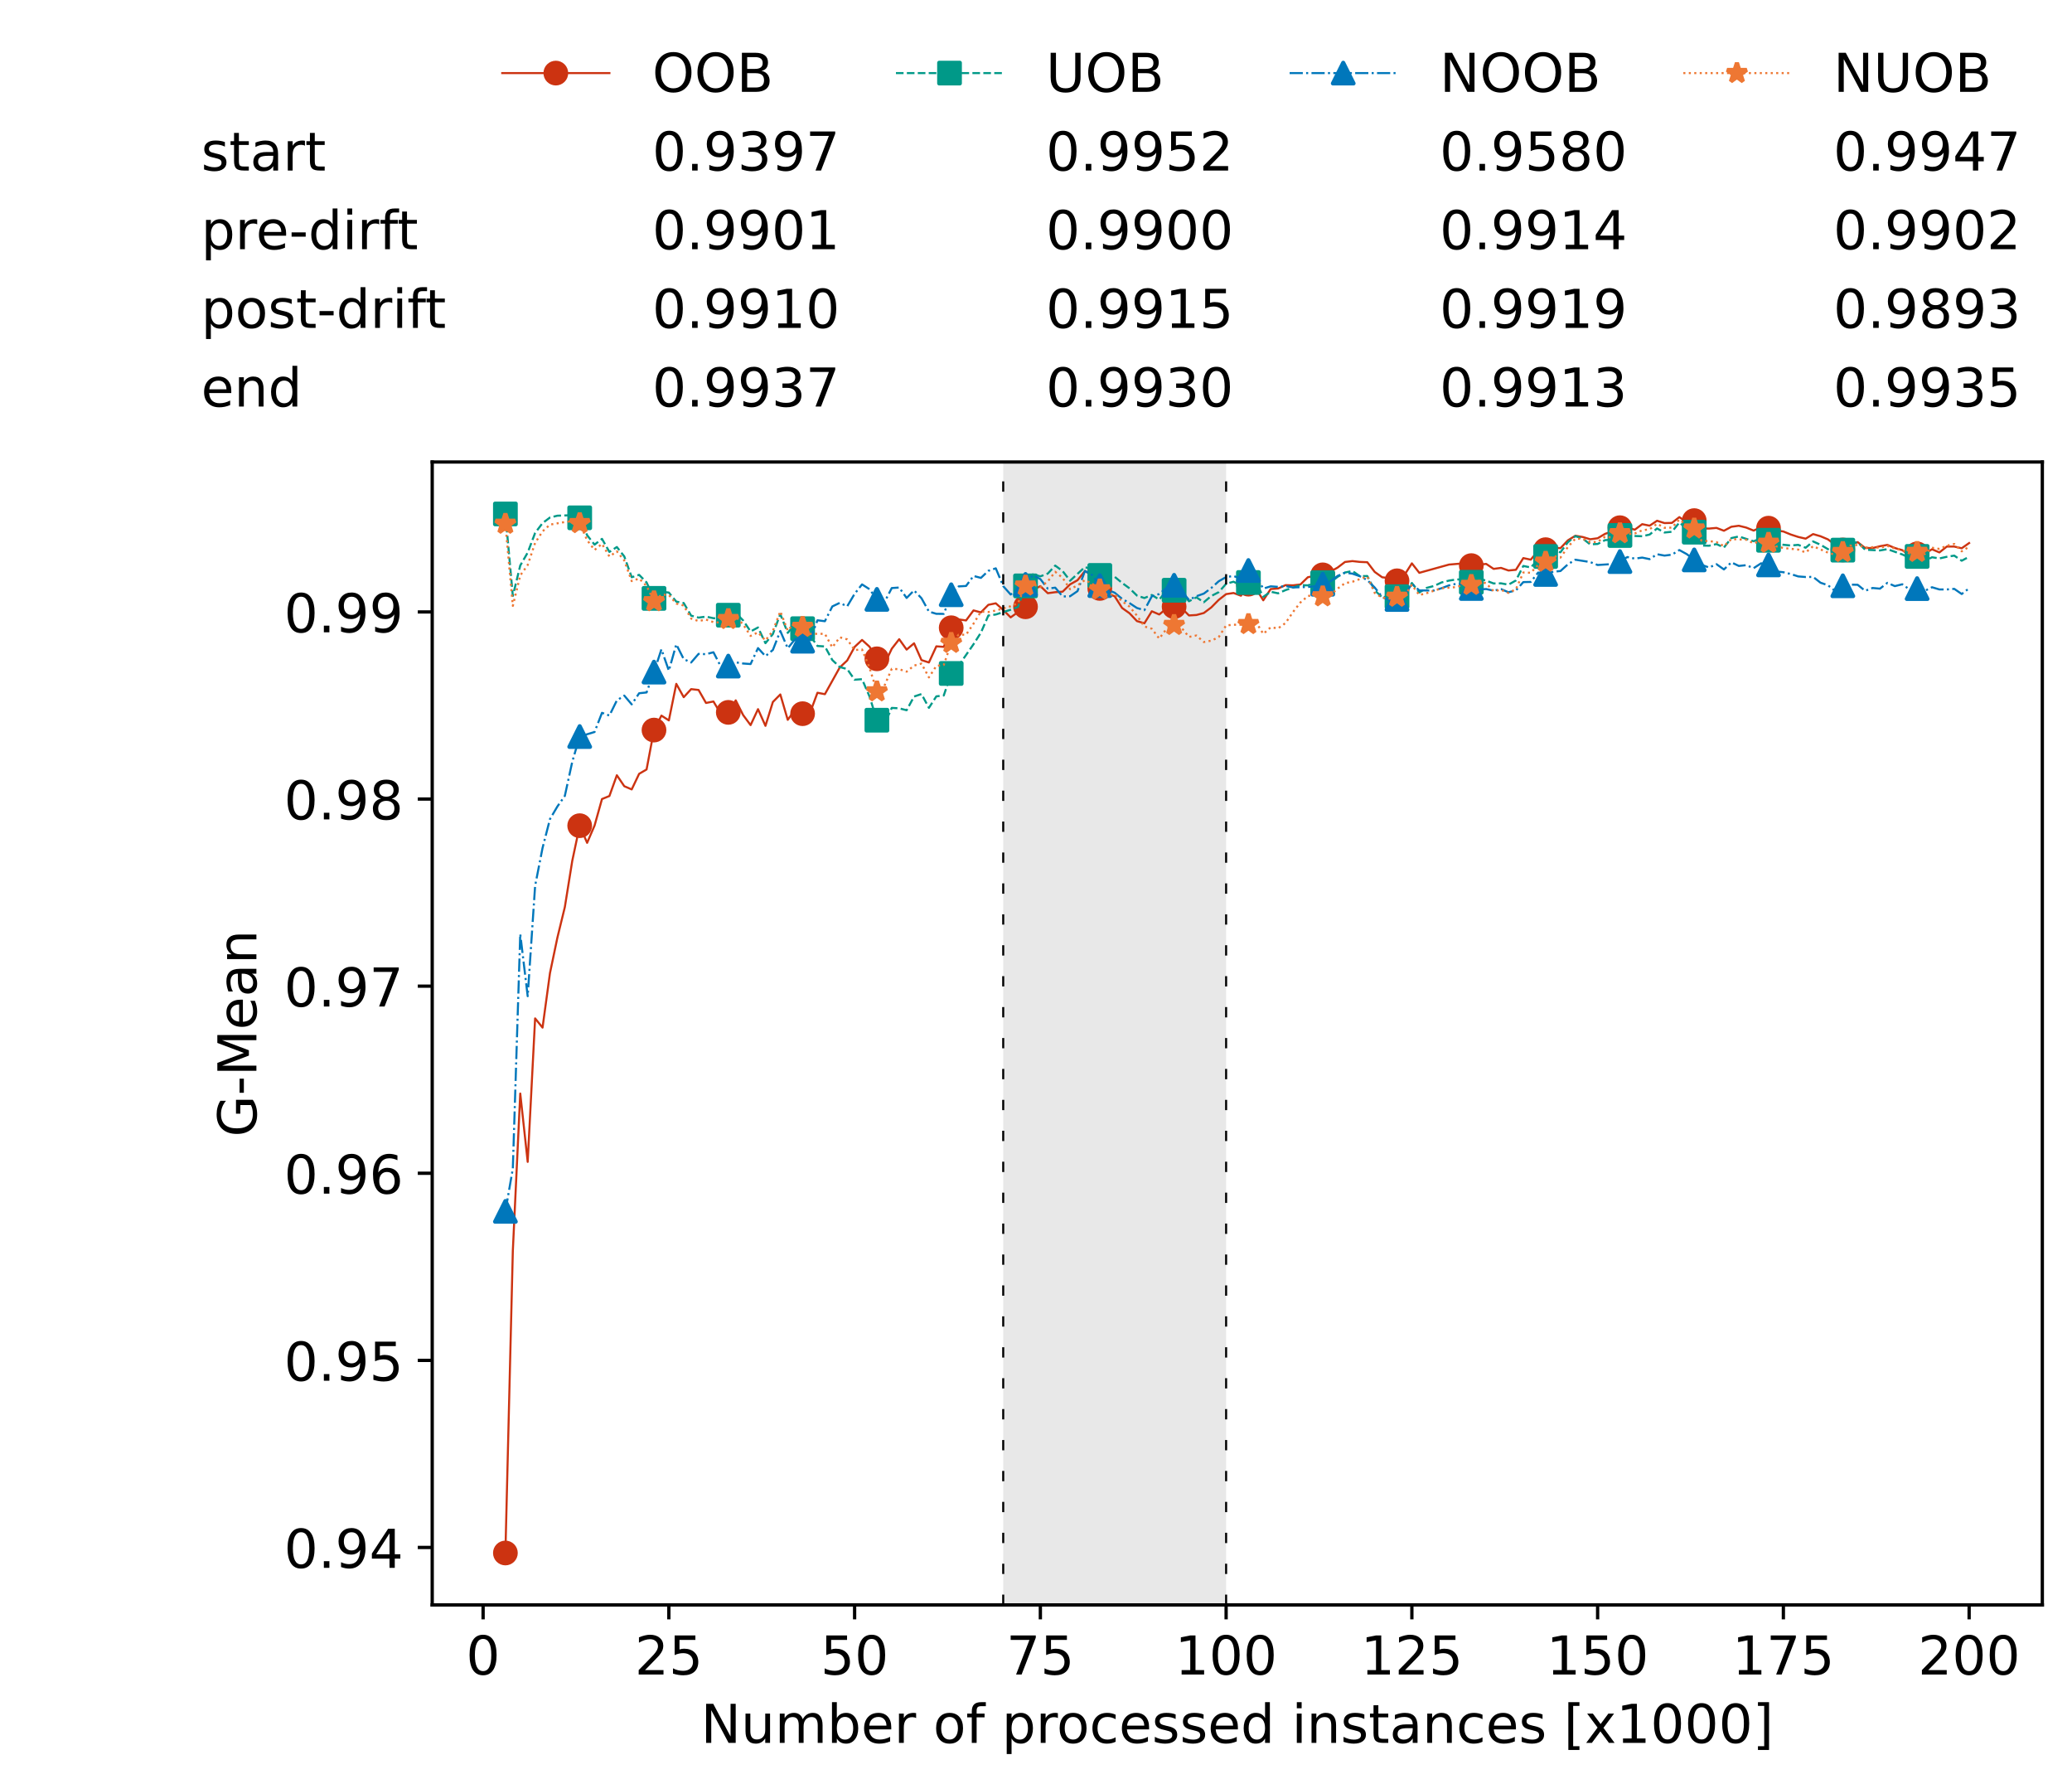 <?xml version="1.0" encoding="utf-8" standalone="no"?>
<!DOCTYPE svg PUBLIC "-//W3C//DTD SVG 1.1//EN"
  "http://www.w3.org/Graphics/SVG/1.1/DTD/svg11.dtd">
<!-- Created with matplotlib (https://matplotlib.org/) -->
<svg height="432.615pt" version="1.1" viewBox="0 0 502.65 432.615" width="502.65pt" xmlns="http://www.w3.org/2000/svg" xmlns:xlink="http://www.w3.org/1999/xlink">
 <defs>
  <style type="text/css">*{stroke-linecap:butt;stroke-linejoin:round;}</style>
 </defs>
 <g id="figure_1">
  <g id="patch_1">
   <path d="M 0 432.615 
L 502.65 432.615 
L 502.65 0 
L 0 0 
z
" style="fill:#ffffff;"/>
  </g>
  <g id="axes_1">
   <g id="patch_2">
    <path d="M 104.85 389.252 
L 495.45 389.252 
L 495.45 112.052 
L 104.85 112.052 
z
" style="fill:#ffffff;"/>
   </g>
   <g id="patch_3">
    <path clip-path="url(#pad8d7dde7b)" d="M 297.446 389.252 
L 297.446 112.052 
L 243.372 112.052 
L 243.372 389.252 
z
" style="fill:#d3d3d3;opacity:0.5;"/>
   </g>
   <g id="matplotlib.axis_1">
    <g id="xtick_1">
     <g id="line2d_1">
      <defs>
       <path d="M 0 0 
L 0 3.5 
" id="ma0115e873d" style="stroke:#000000;stroke-width:0.8;"/>
      </defs>
      <g>
       <use style="stroke:#000000;stroke-width:0.8;" x="117.197" xlink:href="#ma0115e873d" y="389.252"/>
      </g>
     </g>
     <g id="text_1">
      <!-- 0 -->
      <g transform="translate(113.061 406.13)scale(0.13 -0.13)">
       <defs>
        <path d="M 31.781 66.406 
Q 24.172 66.406 20.328 58.906 
Q 16.5 51.422 16.5 36.375 
Q 16.5 21.391 20.328 13.891 
Q 24.172 6.391 31.781 6.391 
Q 39.453 6.391 43.281 13.891 
Q 47.125 21.391 47.125 36.375 
Q 47.125 51.422 43.281 58.906 
Q 39.453 66.406 31.781 66.406 
z
M 31.781 74.219 
Q 44.047 74.219 50.516 64.516 
Q 56.984 54.828 56.984 36.375 
Q 56.984 17.969 50.516 8.266 
Q 44.047 -1.422 31.781 -1.422 
Q 19.531 -1.422 13.062 8.266 
Q 6.594 17.969 6.594 36.375 
Q 6.594 54.828 13.062 64.516 
Q 19.531 74.219 31.781 74.219 
z
" id="DejaVuSans-48"/>
       </defs>
       <use xlink:href="#DejaVuSans-48"/>
      </g>
     </g>
    </g>
    <g id="xtick_2">
     <g id="line2d_2">
      <g>
       <use style="stroke:#000000;stroke-width:0.8;" x="162.259" xlink:href="#ma0115e873d" y="389.252"/>
      </g>
     </g>
     <g id="text_2">
      <!-- 25 -->
      <g transform="translate(153.988 406.13)scale(0.13 -0.13)">
       <defs>
        <path d="M 19.188 8.297 
L 53.609 8.297 
L 53.609 0 
L 7.328 0 
L 7.328 8.297 
Q 12.938 14.109 22.625 23.891 
Q 32.328 33.688 34.812 36.531 
Q 39.547 41.844 41.422 45.531 
Q 43.312 49.219 43.312 52.781 
Q 43.312 58.594 39.234 62.25 
Q 35.156 65.922 28.609 65.922 
Q 23.969 65.922 18.812 64.312 
Q 13.672 62.703 7.812 59.422 
L 7.812 69.391 
Q 13.766 71.781 18.938 73 
Q 24.125 74.219 28.422 74.219 
Q 39.75 74.219 46.484 68.547 
Q 53.219 62.891 53.219 53.422 
Q 53.219 48.922 51.531 44.891 
Q 49.859 40.875 45.406 35.406 
Q 44.188 33.984 37.641 27.219 
Q 31.109 20.453 19.188 8.297 
z
" id="DejaVuSans-50"/>
        <path d="M 10.797 72.906 
L 49.516 72.906 
L 49.516 64.594 
L 19.828 64.594 
L 19.828 46.734 
Q 21.969 47.469 24.109 47.828 
Q 26.266 48.188 28.422 48.188 
Q 40.625 48.188 47.75 41.5 
Q 54.891 34.812 54.891 23.391 
Q 54.891 11.625 47.562 5.094 
Q 40.234 -1.422 26.906 -1.422 
Q 22.312 -1.422 17.547 -0.641 
Q 12.797 0.141 7.719 1.703 
L 7.719 11.625 
Q 12.109 9.234 16.797 8.062 
Q 21.484 6.891 26.703 6.891 
Q 35.156 6.891 40.078 11.328 
Q 45.016 15.766 45.016 23.391 
Q 45.016 31 40.078 35.438 
Q 35.156 39.891 26.703 39.891 
Q 22.75 39.891 18.812 39.016 
Q 14.891 38.141 10.797 36.281 
z
" id="DejaVuSans-53"/>
       </defs>
       <use xlink:href="#DejaVuSans-50"/>
       <use x="63.623" xlink:href="#DejaVuSans-53"/>
      </g>
     </g>
    </g>
    <g id="xtick_3">
     <g id="line2d_3">
      <g>
       <use style="stroke:#000000;stroke-width:0.8;" x="207.322" xlink:href="#ma0115e873d" y="389.252"/>
      </g>
     </g>
     <g id="text_3">
      <!-- 50 -->
      <g transform="translate(199.05 406.13)scale(0.13 -0.13)">
       <use xlink:href="#DejaVuSans-53"/>
       <use x="63.623" xlink:href="#DejaVuSans-48"/>
      </g>
     </g>
    </g>
    <g id="xtick_4">
     <g id="line2d_4">
      <g>
       <use style="stroke:#000000;stroke-width:0.8;" x="252.384" xlink:href="#ma0115e873d" y="389.252"/>
      </g>
     </g>
     <g id="text_4">
      <!-- 75 -->
      <g transform="translate(244.113 406.13)scale(0.13 -0.13)">
       <defs>
        <path d="M 8.203 72.906 
L 55.078 72.906 
L 55.078 68.703 
L 28.609 0 
L 18.312 0 
L 43.219 64.594 
L 8.203 64.594 
z
" id="DejaVuSans-55"/>
       </defs>
       <use xlink:href="#DejaVuSans-55"/>
       <use x="63.623" xlink:href="#DejaVuSans-53"/>
      </g>
     </g>
    </g>
    <g id="xtick_5">
     <g id="line2d_5">
      <g>
       <use style="stroke:#000000;stroke-width:0.8;" x="297.446" xlink:href="#ma0115e873d" y="389.252"/>
      </g>
     </g>
     <g id="text_5">
      <!-- 100 -->
      <g transform="translate(285.039 406.13)scale(0.13 -0.13)">
       <defs>
        <path d="M 12.406 8.297 
L 28.516 8.297 
L 28.516 63.922 
L 10.984 60.406 
L 10.984 69.391 
L 28.422 72.906 
L 38.281 72.906 
L 38.281 8.297 
L 54.391 8.297 
L 54.391 0 
L 12.406 0 
z
" id="DejaVuSans-49"/>
       </defs>
       <use xlink:href="#DejaVuSans-49"/>
       <use x="63.623" xlink:href="#DejaVuSans-48"/>
       <use x="127.246" xlink:href="#DejaVuSans-48"/>
      </g>
     </g>
    </g>
    <g id="xtick_6">
     <g id="line2d_6">
      <g>
       <use style="stroke:#000000;stroke-width:0.8;" x="342.509" xlink:href="#ma0115e873d" y="389.252"/>
      </g>
     </g>
     <g id="text_6">
      <!-- 125 -->
      <g transform="translate(330.102 406.13)scale(0.13 -0.13)">
       <use xlink:href="#DejaVuSans-49"/>
       <use x="63.623" xlink:href="#DejaVuSans-50"/>
       <use x="127.246" xlink:href="#DejaVuSans-53"/>
      </g>
     </g>
    </g>
    <g id="xtick_7">
     <g id="line2d_7">
      <g>
       <use style="stroke:#000000;stroke-width:0.8;" x="387.571" xlink:href="#ma0115e873d" y="389.252"/>
      </g>
     </g>
     <g id="text_7">
      <!-- 150 -->
      <g transform="translate(375.164 406.13)scale(0.13 -0.13)">
       <use xlink:href="#DejaVuSans-49"/>
       <use x="63.623" xlink:href="#DejaVuSans-53"/>
       <use x="127.246" xlink:href="#DejaVuSans-48"/>
      </g>
     </g>
    </g>
    <g id="xtick_8">
     <g id="line2d_8">
      <g>
       <use style="stroke:#000000;stroke-width:0.8;" x="432.633" xlink:href="#ma0115e873d" y="389.252"/>
      </g>
     </g>
     <g id="text_8">
      <!-- 175 -->
      <g transform="translate(420.226 406.13)scale(0.13 -0.13)">
       <use xlink:href="#DejaVuSans-49"/>
       <use x="63.623" xlink:href="#DejaVuSans-55"/>
       <use x="127.246" xlink:href="#DejaVuSans-53"/>
      </g>
     </g>
    </g>
    <g id="xtick_9">
     <g id="line2d_9">
      <g>
       <use style="stroke:#000000;stroke-width:0.8;" x="477.695" xlink:href="#ma0115e873d" y="389.252"/>
      </g>
     </g>
     <g id="text_9">
      <!-- 200 -->
      <g transform="translate(465.289 406.13)scale(0.13 -0.13)">
       <use xlink:href="#DejaVuSans-50"/>
       <use x="63.623" xlink:href="#DejaVuSans-48"/>
       <use x="127.246" xlink:href="#DejaVuSans-48"/>
      </g>
     </g>
    </g>
    <g id="text_10">
     <!-- Number of processed instances [x1000] -->
     <g transform="translate(170.025 422.711)scale(0.13 -0.13)">
      <defs>
       <path d="M 9.812 72.906 
L 23.094 72.906 
L 55.422 11.922 
L 55.422 72.906 
L 64.984 72.906 
L 64.984 0 
L 51.703 0 
L 19.391 60.984 
L 19.391 0 
L 9.812 0 
z
" id="DejaVuSans-78"/>
       <path d="M 8.5 21.578 
L 8.5 54.688 
L 17.484 54.688 
L 17.484 21.922 
Q 17.484 14.156 20.5 10.266 
Q 23.531 6.391 29.594 6.391 
Q 36.859 6.391 41.078 11.031 
Q 45.312 15.672 45.312 23.688 
L 45.312 54.688 
L 54.297 54.688 
L 54.297 0 
L 45.312 0 
L 45.312 8.406 
Q 42.047 3.422 37.719 1 
Q 33.406 -1.422 27.688 -1.422 
Q 18.266 -1.422 13.375 4.438 
Q 8.5 10.297 8.5 21.578 
z
M 31.109 56 
z
" id="DejaVuSans-117"/>
       <path d="M 52 44.188 
Q 55.375 50.25 60.062 53.125 
Q 64.75 56 71.094 56 
Q 79.641 56 84.281 50.016 
Q 88.922 44.047 88.922 33.016 
L 88.922 0 
L 79.891 0 
L 79.891 32.719 
Q 79.891 40.578 77.094 44.375 
Q 74.312 48.188 68.609 48.188 
Q 61.625 48.188 57.562 43.547 
Q 53.516 38.922 53.516 30.906 
L 53.516 0 
L 44.484 0 
L 44.484 32.719 
Q 44.484 40.625 41.703 44.406 
Q 38.922 48.188 33.109 48.188 
Q 26.219 48.188 22.156 43.531 
Q 18.109 38.875 18.109 30.906 
L 18.109 0 
L 9.078 0 
L 9.078 54.688 
L 18.109 54.688 
L 18.109 46.188 
Q 21.188 51.219 25.484 53.609 
Q 29.781 56 35.688 56 
Q 41.656 56 45.828 52.969 
Q 50 49.953 52 44.188 
z
" id="DejaVuSans-109"/>
       <path d="M 48.688 27.297 
Q 48.688 37.203 44.609 42.844 
Q 40.531 48.484 33.406 48.484 
Q 26.266 48.484 22.188 42.844 
Q 18.109 37.203 18.109 27.297 
Q 18.109 17.391 22.188 11.75 
Q 26.266 6.109 33.406 6.109 
Q 40.531 6.109 44.609 11.75 
Q 48.688 17.391 48.688 27.297 
z
M 18.109 46.391 
Q 20.953 51.266 25.266 53.625 
Q 29.594 56 35.594 56 
Q 45.562 56 51.781 48.094 
Q 58.016 40.188 58.016 27.297 
Q 58.016 14.406 51.781 6.484 
Q 45.562 -1.422 35.594 -1.422 
Q 29.594 -1.422 25.266 0.953 
Q 20.953 3.328 18.109 8.203 
L 18.109 0 
L 9.078 0 
L 9.078 75.984 
L 18.109 75.984 
z
" id="DejaVuSans-98"/>
       <path d="M 56.203 29.594 
L 56.203 25.203 
L 14.891 25.203 
Q 15.484 15.922 20.484 11.062 
Q 25.484 6.203 34.422 6.203 
Q 39.594 6.203 44.453 7.469 
Q 49.312 8.734 54.109 11.281 
L 54.109 2.781 
Q 49.266 0.734 44.188 -0.344 
Q 39.109 -1.422 33.891 -1.422 
Q 20.797 -1.422 13.156 6.188 
Q 5.516 13.812 5.516 26.812 
Q 5.516 40.234 12.766 48.109 
Q 20.016 56 32.328 56 
Q 43.359 56 49.781 48.891 
Q 56.203 41.797 56.203 29.594 
z
M 47.219 32.234 
Q 47.125 39.594 43.094 43.984 
Q 39.062 48.391 32.422 48.391 
Q 24.906 48.391 20.391 44.141 
Q 15.875 39.891 15.188 32.172 
z
" id="DejaVuSans-101"/>
       <path d="M 41.109 46.297 
Q 39.594 47.172 37.812 47.578 
Q 36.031 48 33.891 48 
Q 26.266 48 22.188 43.047 
Q 18.109 38.094 18.109 28.812 
L 18.109 0 
L 9.078 0 
L 9.078 54.688 
L 18.109 54.688 
L 18.109 46.188 
Q 20.953 51.172 25.484 53.578 
Q 30.031 56 36.531 56 
Q 37.453 56 38.578 55.875 
Q 39.703 55.766 41.062 55.516 
z
" id="DejaVuSans-114"/>
       <path id="DejaVuSans-32"/>
       <path d="M 30.609 48.391 
Q 23.391 48.391 19.188 42.75 
Q 14.984 37.109 14.984 27.297 
Q 14.984 17.484 19.156 11.844 
Q 23.344 6.203 30.609 6.203 
Q 37.797 6.203 41.984 11.859 
Q 46.188 17.531 46.188 27.297 
Q 46.188 37.016 41.984 42.703 
Q 37.797 48.391 30.609 48.391 
z
M 30.609 56 
Q 42.328 56 49.016 48.375 
Q 55.719 40.766 55.719 27.297 
Q 55.719 13.875 49.016 6.219 
Q 42.328 -1.422 30.609 -1.422 
Q 18.844 -1.422 12.172 6.219 
Q 5.516 13.875 5.516 27.297 
Q 5.516 40.766 12.172 48.375 
Q 18.844 56 30.609 56 
z
" id="DejaVuSans-111"/>
       <path d="M 37.109 75.984 
L 37.109 68.5 
L 28.516 68.5 
Q 23.688 68.5 21.797 66.547 
Q 19.922 64.594 19.922 59.516 
L 19.922 54.688 
L 34.719 54.688 
L 34.719 47.703 
L 19.922 47.703 
L 19.922 0 
L 10.891 0 
L 10.891 47.703 
L 2.297 47.703 
L 2.297 54.688 
L 10.891 54.688 
L 10.891 58.5 
Q 10.891 67.625 15.141 71.797 
Q 19.391 75.984 28.609 75.984 
z
" id="DejaVuSans-102"/>
       <path d="M 18.109 8.203 
L 18.109 -20.797 
L 9.078 -20.797 
L 9.078 54.688 
L 18.109 54.688 
L 18.109 46.391 
Q 20.953 51.266 25.266 53.625 
Q 29.594 56 35.594 56 
Q 45.562 56 51.781 48.094 
Q 58.016 40.188 58.016 27.297 
Q 58.016 14.406 51.781 6.484 
Q 45.562 -1.422 35.594 -1.422 
Q 29.594 -1.422 25.266 0.953 
Q 20.953 3.328 18.109 8.203 
z
M 48.688 27.297 
Q 48.688 37.203 44.609 42.844 
Q 40.531 48.484 33.406 48.484 
Q 26.266 48.484 22.188 42.844 
Q 18.109 37.203 18.109 27.297 
Q 18.109 17.391 22.188 11.75 
Q 26.266 6.109 33.406 6.109 
Q 40.531 6.109 44.609 11.75 
Q 48.688 17.391 48.688 27.297 
z
" id="DejaVuSans-112"/>
       <path d="M 48.781 52.594 
L 48.781 44.188 
Q 44.969 46.297 41.141 47.344 
Q 37.312 48.391 33.406 48.391 
Q 24.656 48.391 19.812 42.844 
Q 14.984 37.312 14.984 27.297 
Q 14.984 17.281 19.812 11.734 
Q 24.656 6.203 33.406 6.203 
Q 37.312 6.203 41.141 7.25 
Q 44.969 8.297 48.781 10.406 
L 48.781 2.094 
Q 45.016 0.344 40.984 -0.531 
Q 36.969 -1.422 32.422 -1.422 
Q 20.062 -1.422 12.781 6.344 
Q 5.516 14.109 5.516 27.297 
Q 5.516 40.672 12.859 48.328 
Q 20.219 56 33.016 56 
Q 37.156 56 41.109 55.141 
Q 45.062 54.297 48.781 52.594 
z
" id="DejaVuSans-99"/>
       <path d="M 44.281 53.078 
L 44.281 44.578 
Q 40.484 46.531 36.375 47.5 
Q 32.281 48.484 27.875 48.484 
Q 21.188 48.484 17.844 46.438 
Q 14.5 44.391 14.5 40.281 
Q 14.5 37.156 16.891 35.375 
Q 19.281 33.594 26.516 31.984 
L 29.594 31.297 
Q 39.156 29.25 43.188 25.516 
Q 47.219 21.781 47.219 15.094 
Q 47.219 7.469 41.188 3.016 
Q 35.156 -1.422 24.609 -1.422 
Q 20.219 -1.422 15.453 -0.562 
Q 10.688 0.297 5.422 2 
L 5.422 11.281 
Q 10.406 8.688 15.234 7.391 
Q 20.062 6.109 24.812 6.109 
Q 31.156 6.109 34.562 8.281 
Q 37.984 10.453 37.984 14.406 
Q 37.984 18.062 35.516 20.016 
Q 33.062 21.969 24.703 23.781 
L 21.578 24.516 
Q 13.234 26.266 9.516 29.906 
Q 5.812 33.547 5.812 39.891 
Q 5.812 47.609 11.281 51.797 
Q 16.75 56 26.812 56 
Q 31.781 56 36.172 55.266 
Q 40.578 54.547 44.281 53.078 
z
" id="DejaVuSans-115"/>
       <path d="M 45.406 46.391 
L 45.406 75.984 
L 54.391 75.984 
L 54.391 0 
L 45.406 0 
L 45.406 8.203 
Q 42.578 3.328 38.25 0.953 
Q 33.938 -1.422 27.875 -1.422 
Q 17.969 -1.422 11.734 6.484 
Q 5.516 14.406 5.516 27.297 
Q 5.516 40.188 11.734 48.094 
Q 17.969 56 27.875 56 
Q 33.938 56 38.25 53.625 
Q 42.578 51.266 45.406 46.391 
z
M 14.797 27.297 
Q 14.797 17.391 18.875 11.75 
Q 22.953 6.109 30.078 6.109 
Q 37.203 6.109 41.297 11.75 
Q 45.406 17.391 45.406 27.297 
Q 45.406 37.203 41.297 42.844 
Q 37.203 48.484 30.078 48.484 
Q 22.953 48.484 18.875 42.844 
Q 14.797 37.203 14.797 27.297 
z
" id="DejaVuSans-100"/>
       <path d="M 9.422 54.688 
L 18.406 54.688 
L 18.406 0 
L 9.422 0 
z
M 9.422 75.984 
L 18.406 75.984 
L 18.406 64.594 
L 9.422 64.594 
z
" id="DejaVuSans-105"/>
       <path d="M 54.891 33.016 
L 54.891 0 
L 45.906 0 
L 45.906 32.719 
Q 45.906 40.484 42.875 44.328 
Q 39.844 48.188 33.797 48.188 
Q 26.516 48.188 22.312 43.547 
Q 18.109 38.922 18.109 30.906 
L 18.109 0 
L 9.078 0 
L 9.078 54.688 
L 18.109 54.688 
L 18.109 46.188 
Q 21.344 51.125 25.703 53.562 
Q 30.078 56 35.797 56 
Q 45.219 56 50.047 50.172 
Q 54.891 44.344 54.891 33.016 
z
" id="DejaVuSans-110"/>
       <path d="M 18.312 70.219 
L 18.312 54.688 
L 36.812 54.688 
L 36.812 47.703 
L 18.312 47.703 
L 18.312 18.016 
Q 18.312 11.328 20.141 9.422 
Q 21.969 7.516 27.594 7.516 
L 36.812 7.516 
L 36.812 0 
L 27.594 0 
Q 17.188 0 13.234 3.875 
Q 9.281 7.766 9.281 18.016 
L 9.281 47.703 
L 2.688 47.703 
L 2.688 54.688 
L 9.281 54.688 
L 9.281 70.219 
z
" id="DejaVuSans-116"/>
       <path d="M 34.281 27.484 
Q 23.391 27.484 19.188 25 
Q 14.984 22.516 14.984 16.5 
Q 14.984 11.719 18.141 8.906 
Q 21.297 6.109 26.703 6.109 
Q 34.188 6.109 38.703 11.406 
Q 43.219 16.703 43.219 25.484 
L 43.219 27.484 
z
M 52.203 31.203 
L 52.203 0 
L 43.219 0 
L 43.219 8.297 
Q 40.141 3.328 35.547 0.953 
Q 30.953 -1.422 24.312 -1.422 
Q 15.922 -1.422 10.953 3.297 
Q 6 8.016 6 15.922 
Q 6 25.141 12.172 29.828 
Q 18.359 34.516 30.609 34.516 
L 43.219 34.516 
L 43.219 35.406 
Q 43.219 41.609 39.141 45 
Q 35.062 48.391 27.688 48.391 
Q 23 48.391 18.547 47.266 
Q 14.109 46.141 10.016 43.891 
L 10.016 52.203 
Q 14.938 54.109 19.578 55.047 
Q 24.219 56 28.609 56 
Q 40.484 56 46.344 49.844 
Q 52.203 43.703 52.203 31.203 
z
" id="DejaVuSans-97"/>
       <path d="M 8.594 75.984 
L 29.297 75.984 
L 29.297 69 
L 17.578 69 
L 17.578 -6.203 
L 29.297 -6.203 
L 29.297 -13.188 
L 8.594 -13.188 
z
" id="DejaVuSans-91"/>
       <path d="M 54.891 54.688 
L 35.109 28.078 
L 55.906 0 
L 45.312 0 
L 29.391 21.484 
L 13.484 0 
L 2.875 0 
L 24.125 28.609 
L 4.688 54.688 
L 15.281 54.688 
L 29.781 35.203 
L 44.281 54.688 
z
" id="DejaVuSans-120"/>
       <path d="M 30.422 75.984 
L 30.422 -13.188 
L 9.719 -13.188 
L 9.719 -6.203 
L 21.391 -6.203 
L 21.391 69 
L 9.719 69 
L 9.719 75.984 
z
" id="DejaVuSans-93"/>
      </defs>
      <use xlink:href="#DejaVuSans-78"/>
      <use x="74.805" xlink:href="#DejaVuSans-117"/>
      <use x="138.184" xlink:href="#DejaVuSans-109"/>
      <use x="235.596" xlink:href="#DejaVuSans-98"/>
      <use x="299.072" xlink:href="#DejaVuSans-101"/>
      <use x="360.596" xlink:href="#DejaVuSans-114"/>
      <use x="401.709" xlink:href="#DejaVuSans-32"/>
      <use x="433.496" xlink:href="#DejaVuSans-111"/>
      <use x="494.678" xlink:href="#DejaVuSans-102"/>
      <use x="529.883" xlink:href="#DejaVuSans-32"/>
      <use x="561.67" xlink:href="#DejaVuSans-112"/>
      <use x="625.146" xlink:href="#DejaVuSans-114"/>
      <use x="664.01" xlink:href="#DejaVuSans-111"/>
      <use x="725.191" xlink:href="#DejaVuSans-99"/>
      <use x="780.172" xlink:href="#DejaVuSans-101"/>
      <use x="841.695" xlink:href="#DejaVuSans-115"/>
      <use x="893.795" xlink:href="#DejaVuSans-115"/>
      <use x="945.895" xlink:href="#DejaVuSans-101"/>
      <use x="1007.418" xlink:href="#DejaVuSans-100"/>
      <use x="1070.895" xlink:href="#DejaVuSans-32"/>
      <use x="1102.682" xlink:href="#DejaVuSans-105"/>
      <use x="1130.465" xlink:href="#DejaVuSans-110"/>
      <use x="1193.844" xlink:href="#DejaVuSans-115"/>
      <use x="1245.943" xlink:href="#DejaVuSans-116"/>
      <use x="1285.152" xlink:href="#DejaVuSans-97"/>
      <use x="1346.432" xlink:href="#DejaVuSans-110"/>
      <use x="1409.811" xlink:href="#DejaVuSans-99"/>
      <use x="1464.791" xlink:href="#DejaVuSans-101"/>
      <use x="1526.314" xlink:href="#DejaVuSans-115"/>
      <use x="1578.414" xlink:href="#DejaVuSans-32"/>
      <use x="1610.201" xlink:href="#DejaVuSans-91"/>
      <use x="1649.215" xlink:href="#DejaVuSans-120"/>
      <use x="1708.395" xlink:href="#DejaVuSans-49"/>
      <use x="1772.018" xlink:href="#DejaVuSans-48"/>
      <use x="1835.641" xlink:href="#DejaVuSans-48"/>
      <use x="1899.264" xlink:href="#DejaVuSans-48"/>
      <use x="1962.887" xlink:href="#DejaVuSans-93"/>
     </g>
    </g>
   </g>
   <g id="matplotlib.axis_2">
    <g id="ytick_1">
     <g id="line2d_10">
      <defs>
       <path d="M 0 0 
L -3.5 0 
" id="mc2e85a9649" style="stroke:#000000;stroke-width:0.8;"/>
      </defs>
      <g>
       <use style="stroke:#000000;stroke-width:0.8;" x="104.85" xlink:href="#mc2e85a9649" y="375.316"/>
      </g>
     </g>
     <g id="text_11">
      <!-- 0.94 -->
      <g transform="translate(68.905 380.255)scale(0.13 -0.13)">
       <defs>
        <path d="M 10.688 12.406 
L 21 12.406 
L 21 0 
L 10.688 0 
z
" id="DejaVuSans-46"/>
        <path d="M 10.984 1.516 
L 10.984 10.5 
Q 14.703 8.734 18.5 7.812 
Q 22.312 6.891 25.984 6.891 
Q 35.75 6.891 40.891 13.453 
Q 46.047 20.016 46.781 33.406 
Q 43.953 29.203 39.594 26.953 
Q 35.25 24.703 29.984 24.703 
Q 19.047 24.703 12.672 31.312 
Q 6.297 37.938 6.297 49.422 
Q 6.297 60.641 12.938 67.422 
Q 19.578 74.219 30.609 74.219 
Q 43.266 74.219 49.922 64.516 
Q 56.594 54.828 56.594 36.375 
Q 56.594 19.141 48.406 8.859 
Q 40.234 -1.422 26.422 -1.422 
Q 22.703 -1.422 18.891 -0.688 
Q 15.094 0.047 10.984 1.516 
z
M 30.609 32.422 
Q 37.25 32.422 41.125 36.953 
Q 45.016 41.5 45.016 49.422 
Q 45.016 57.281 41.125 61.844 
Q 37.25 66.406 30.609 66.406 
Q 23.969 66.406 20.094 61.844 
Q 16.219 57.281 16.219 49.422 
Q 16.219 41.5 20.094 36.953 
Q 23.969 32.422 30.609 32.422 
z
" id="DejaVuSans-57"/>
        <path d="M 37.797 64.312 
L 12.891 25.391 
L 37.797 25.391 
z
M 35.203 72.906 
L 47.609 72.906 
L 47.609 25.391 
L 58.016 25.391 
L 58.016 17.188 
L 47.609 17.188 
L 47.609 0 
L 37.797 0 
L 37.797 17.188 
L 4.891 17.188 
L 4.891 26.703 
z
" id="DejaVuSans-52"/>
       </defs>
       <use xlink:href="#DejaVuSans-48"/>
       <use x="63.623" xlink:href="#DejaVuSans-46"/>
       <use x="95.41" xlink:href="#DejaVuSans-57"/>
       <use x="159.033" xlink:href="#DejaVuSans-52"/>
      </g>
     </g>
    </g>
    <g id="ytick_2">
     <g id="line2d_11">
      <g>
       <use style="stroke:#000000;stroke-width:0.8;" x="104.85" xlink:href="#mc2e85a9649" y="329.936"/>
      </g>
     </g>
     <g id="text_12">
      <!-- 0.95 -->
      <g transform="translate(68.905 334.875)scale(0.13 -0.13)">
       <use xlink:href="#DejaVuSans-48"/>
       <use x="63.623" xlink:href="#DejaVuSans-46"/>
       <use x="95.41" xlink:href="#DejaVuSans-57"/>
       <use x="159.033" xlink:href="#DejaVuSans-53"/>
      </g>
     </g>
    </g>
    <g id="ytick_3">
     <g id="line2d_12">
      <g>
       <use style="stroke:#000000;stroke-width:0.8;" x="104.85" xlink:href="#mc2e85a9649" y="284.556"/>
      </g>
     </g>
     <g id="text_13">
      <!-- 0.96 -->
      <g transform="translate(68.905 289.495)scale(0.13 -0.13)">
       <defs>
        <path d="M 33.016 40.375 
Q 26.375 40.375 22.484 35.828 
Q 18.609 31.297 18.609 23.391 
Q 18.609 15.531 22.484 10.953 
Q 26.375 6.391 33.016 6.391 
Q 39.656 6.391 43.531 10.953 
Q 47.406 15.531 47.406 23.391 
Q 47.406 31.297 43.531 35.828 
Q 39.656 40.375 33.016 40.375 
z
M 52.594 71.297 
L 52.594 62.312 
Q 48.875 64.062 45.094 64.984 
Q 41.312 65.922 37.594 65.922 
Q 27.828 65.922 22.672 59.328 
Q 17.531 52.734 16.797 39.406 
Q 19.672 43.656 24.016 45.922 
Q 28.375 48.188 33.594 48.188 
Q 44.578 48.188 50.953 41.516 
Q 57.328 34.859 57.328 23.391 
Q 57.328 12.156 50.688 5.359 
Q 44.047 -1.422 33.016 -1.422 
Q 20.359 -1.422 13.672 8.266 
Q 6.984 17.969 6.984 36.375 
Q 6.984 53.656 15.188 63.938 
Q 23.391 74.219 37.203 74.219 
Q 40.922 74.219 44.703 73.484 
Q 48.484 72.75 52.594 71.297 
z
" id="DejaVuSans-54"/>
       </defs>
       <use xlink:href="#DejaVuSans-48"/>
       <use x="63.623" xlink:href="#DejaVuSans-46"/>
       <use x="95.41" xlink:href="#DejaVuSans-57"/>
       <use x="159.033" xlink:href="#DejaVuSans-54"/>
      </g>
     </g>
    </g>
    <g id="ytick_4">
     <g id="line2d_13">
      <g>
       <use style="stroke:#000000;stroke-width:0.8;" x="104.85" xlink:href="#mc2e85a9649" y="239.176"/>
      </g>
     </g>
     <g id="text_14">
      <!-- 0.97 -->
      <g transform="translate(68.905 244.115)scale(0.13 -0.13)">
       <use xlink:href="#DejaVuSans-48"/>
       <use x="63.623" xlink:href="#DejaVuSans-46"/>
       <use x="95.41" xlink:href="#DejaVuSans-57"/>
       <use x="159.033" xlink:href="#DejaVuSans-55"/>
      </g>
     </g>
    </g>
    <g id="ytick_5">
     <g id="line2d_14">
      <g>
       <use style="stroke:#000000;stroke-width:0.8;" x="104.85" xlink:href="#mc2e85a9649" y="193.796"/>
      </g>
     </g>
     <g id="text_15">
      <!-- 0.98 -->
      <g transform="translate(68.905 198.735)scale(0.13 -0.13)">
       <defs>
        <path d="M 31.781 34.625 
Q 24.75 34.625 20.719 30.859 
Q 16.703 27.094 16.703 20.516 
Q 16.703 13.922 20.719 10.156 
Q 24.75 6.391 31.781 6.391 
Q 38.812 6.391 42.859 10.172 
Q 46.922 13.969 46.922 20.516 
Q 46.922 27.094 42.891 30.859 
Q 38.875 34.625 31.781 34.625 
z
M 21.922 38.812 
Q 15.578 40.375 12.031 44.719 
Q 8.5 49.078 8.5 55.328 
Q 8.5 64.062 14.719 69.141 
Q 20.953 74.219 31.781 74.219 
Q 42.672 74.219 48.875 69.141 
Q 55.078 64.062 55.078 55.328 
Q 55.078 49.078 51.531 44.719 
Q 48 40.375 41.703 38.812 
Q 48.828 37.156 52.797 32.312 
Q 56.781 27.484 56.781 20.516 
Q 56.781 9.906 50.312 4.234 
Q 43.844 -1.422 31.781 -1.422 
Q 19.734 -1.422 13.25 4.234 
Q 6.781 9.906 6.781 20.516 
Q 6.781 27.484 10.781 32.312 
Q 14.797 37.156 21.922 38.812 
z
M 18.312 54.391 
Q 18.312 48.734 21.844 45.562 
Q 25.391 42.391 31.781 42.391 
Q 38.141 42.391 41.719 45.562 
Q 45.312 48.734 45.312 54.391 
Q 45.312 60.062 41.719 63.234 
Q 38.141 66.406 31.781 66.406 
Q 25.391 66.406 21.844 63.234 
Q 18.312 60.062 18.312 54.391 
z
" id="DejaVuSans-56"/>
       </defs>
       <use xlink:href="#DejaVuSans-48"/>
       <use x="63.623" xlink:href="#DejaVuSans-46"/>
       <use x="95.41" xlink:href="#DejaVuSans-57"/>
       <use x="159.033" xlink:href="#DejaVuSans-56"/>
      </g>
     </g>
    </g>
    <g id="ytick_6">
     <g id="line2d_15">
      <g>
       <use style="stroke:#000000;stroke-width:0.8;" x="104.85" xlink:href="#mc2e85a9649" y="148.416"/>
      </g>
     </g>
     <g id="text_16">
      <!-- 0.99 -->
      <g transform="translate(68.905 153.355)scale(0.13 -0.13)">
       <use xlink:href="#DejaVuSans-48"/>
       <use x="63.623" xlink:href="#DejaVuSans-46"/>
       <use x="95.41" xlink:href="#DejaVuSans-57"/>
       <use x="159.033" xlink:href="#DejaVuSans-57"/>
      </g>
     </g>
    </g>
    <g id="text_17">
     <!-- G-Mean -->
     <g transform="translate(62.201 275.744)rotate(-90)scale(0.13 -0.13)">
      <defs>
       <path d="M 59.516 10.406 
L 59.516 29.984 
L 43.406 29.984 
L 43.406 38.094 
L 69.281 38.094 
L 69.281 6.781 
Q 63.578 2.734 56.688 0.656 
Q 49.812 -1.422 42 -1.422 
Q 24.906 -1.422 15.25 8.562 
Q 5.609 18.562 5.609 36.375 
Q 5.609 54.25 15.25 64.234 
Q 24.906 74.219 42 74.219 
Q 49.125 74.219 55.547 72.453 
Q 61.969 70.703 67.391 67.281 
L 67.391 56.781 
Q 61.922 61.422 55.766 63.766 
Q 49.609 66.109 42.828 66.109 
Q 29.438 66.109 22.719 58.641 
Q 16.016 51.172 16.016 36.375 
Q 16.016 21.625 22.719 14.156 
Q 29.438 6.688 42.828 6.688 
Q 48.047 6.688 52.141 7.594 
Q 56.25 8.5 59.516 10.406 
z
" id="DejaVuSans-71"/>
       <path d="M 4.891 31.391 
L 31.203 31.391 
L 31.203 23.391 
L 4.891 23.391 
z
" id="DejaVuSans-45"/>
       <path d="M 9.812 72.906 
L 24.516 72.906 
L 43.109 23.297 
L 61.812 72.906 
L 76.516 72.906 
L 76.516 0 
L 66.891 0 
L 66.891 64.016 
L 48.094 14.016 
L 38.188 14.016 
L 19.391 64.016 
L 19.391 0 
L 9.812 0 
z
" id="DejaVuSans-77"/>
      </defs>
      <use xlink:href="#DejaVuSans-71"/>
      <use x="77.49" xlink:href="#DejaVuSans-45"/>
      <use x="113.574" xlink:href="#DejaVuSans-77"/>
      <use x="199.854" xlink:href="#DejaVuSans-101"/>
      <use x="261.377" xlink:href="#DejaVuSans-97"/>
      <use x="322.656" xlink:href="#DejaVuSans-110"/>
     </g>
    </g>
   </g>
   <g id="line2d_16"/>
   <g id="line2d_17"/>
   <g id="line2d_18"/>
   <g id="line2d_19"/>
   <g id="line2d_20"/>
   <g id="line2d_21">
    <path clip-path="url(#pad8d7dde7b)" d="M 122.605 376.652 
L 124.407 303.423 
L 126.21 265.22 
L 128.012 281.796 
L 129.815 246.996 
L 131.617 249.232 
L 133.419 236.009 
L 135.222 227.399 
L 137.024 219.999 
L 138.827 208.777 
L 140.629 200.258 
L 142.432 204.416 
L 144.234 200.23 
L 146.037 193.794 
L 147.839 193.06 
L 149.642 188.023 
L 151.444 190.682 
L 153.247 191.458 
L 155.049 187.674 
L 156.852 186.623 
L 158.654 177.068 
L 160.457 173.559 
L 162.259 174.718 
L 164.062 165.857 
L 165.864 169.09 
L 167.667 167.135 
L 169.469 167.341 
L 171.272 170.492 
L 173.074 170.133 
L 174.877 173.136 
L 176.679 172.775 
L 178.482 169.862 
L 180.284 173.433 
L 182.087 175.864 
L 183.889 171.996 
L 185.692 176.042 
L 187.494 170.255 
L 189.297 168.427 
L 191.099 174.581 
L 192.902 172.108 
L 194.704 173.094 
L 196.507 172.872 
L 198.309 168.017 
L 200.112 168.36 
L 203.717 161.88 
L 205.519 160.192 
L 207.322 156.9 
L 209.124 155.209 
L 210.927 156.84 
L 212.729 159.786 
L 214.532 161.146 
L 216.334 157.338 
L 218.137 155.027 
L 219.939 157.55 
L 221.742 156.024 
L 223.544 160.094 
L 225.347 160.671 
L 227.149 156.758 
L 228.952 156.888 
L 230.754 152.254 
L 232.557 150.229 
L 234.359 150.478 
L 236.162 148.047 
L 237.964 148.521 
L 239.767 146.688 
L 241.569 146.323 
L 243.372 147.936 
L 245.174 149.733 
L 248.779 147.165 
L 250.581 143.062 
L 252.384 142.162 
L 254.186 143.872 
L 255.989 143.626 
L 257.791 143.499 
L 259.594 141.73 
L 261.396 140.721 
L 263.199 138.491 
L 265.001 139.508 
L 266.804 142.713 
L 268.606 143.915 
L 270.409 144.62 
L 272.211 147.452 
L 274.014 148.738 
L 275.816 150.639 
L 277.619 151.171 
L 279.421 148.255 
L 281.224 149.031 
L 283.026 147.557 
L 284.829 147.134 
L 286.631 147.464 
L 288.434 149.267 
L 290.236 149.159 
L 292.039 148.675 
L 293.841 147.323 
L 295.644 145.498 
L 297.446 144.093 
L 299.249 143.821 
L 301.051 144.483 
L 302.854 141.679 
L 304.656 142.698 
L 306.459 145.594 
L 308.261 142.864 
L 310.064 142.73 
L 311.866 141.918 
L 313.669 141.965 
L 315.471 141.754 
L 317.274 139.998 
L 319.076 139.63 
L 320.879 139.422 
L 322.681 138.676 
L 324.484 137.661 
L 326.286 136.295 
L 328.089 136.083 
L 329.891 136.283 
L 331.694 136.359 
L 333.496 138.711 
L 335.299 140.004 
L 337.101 140.234 
L 338.904 140.864 
L 340.706 139.464 
L 342.509 136.631 
L 344.311 138.928 
L 351.521 136.929 
L 355.126 136.624 
L 356.928 137.181 
L 360.533 136.763 
L 362.336 137.973 
L 364.138 137.733 
L 365.941 138.362 
L 367.743 138.199 
L 369.546 135.355 
L 371.348 135.738 
L 373.151 133.574 
L 374.953 133.317 
L 376.756 132.828 
L 378.558 132.946 
L 380.361 131.046 
L 382.163 129.941 
L 383.966 130.245 
L 385.768 130.79 
L 387.571 130.547 
L 389.373 129.478 
L 391.176 128.876 
L 392.978 127.986 
L 394.781 127.906 
L 396.583 128.475 
L 398.386 127.127 
L 400.188 127.498 
L 401.991 126.297 
L 403.793 126.863 
L 405.596 126.82 
L 407.398 125.42 
L 409.201 126.656 
L 411.003 126.266 
L 412.806 128.153 
L 414.608 128.194 
L 416.411 128.037 
L 418.213 128.724 
L 420.016 127.759 
L 421.818 127.512 
L 423.621 127.956 
L 425.423 128.686 
L 427.226 127.863 
L 429.028 128.096 
L 430.831 128.634 
L 432.633 128.903 
L 434.436 129.641 
L 436.238 130.228 
L 438.041 130.645 
L 439.843 129.534 
L 441.646 130.058 
L 443.448 130.819 
L 445.251 132.177 
L 447.053 133.385 
L 448.856 131.957 
L 450.658 131.489 
L 452.461 132.897 
L 454.263 132.933 
L 456.066 132.477 
L 457.868 132.153 
L 459.671 132.91 
L 461.473 133.429 
L 463.276 134.712 
L 465.078 134.338 
L 466.881 134.348 
L 468.683 133.214 
L 470.485 133.981 
L 472.288 132.552 
L 474.09 132.563 
L 475.893 132.971 
L 477.695 131.71 
L 477.695 131.71 
" style="fill:none;stroke:#cc3311;stroke-linecap:square;stroke-width:0.5;"/>
    <defs>
     <path d="M 0 2.5 
C 0.663 2.5 1.299 2.237 1.768 1.768 
C 2.237 1.299 2.5 0.663 2.5 0 
C 2.5 -0.663 2.237 -1.299 1.768 -1.768 
C 1.299 -2.237 0.663 -2.5 0 -2.5 
C -0.663 -2.5 -1.299 -2.237 -1.768 -1.768 
C -2.237 -1.299 -2.5 -0.663 -2.5 0 
C -2.5 0.663 -2.237 1.299 -1.768 1.768 
C -1.299 2.237 -0.663 2.5 0 2.5 
z
" id="mb4909c9e99" style="stroke:#cc3311;"/>
    </defs>
    <g clip-path="url(#pad8d7dde7b)">
     <use style="fill:#cc3311;stroke:#cc3311;" x="122.605" xlink:href="#mb4909c9e99" y="376.652"/>
     <use style="fill:#cc3311;stroke:#cc3311;" x="140.629" xlink:href="#mb4909c9e99" y="200.258"/>
     <use style="fill:#cc3311;stroke:#cc3311;" x="158.654" xlink:href="#mb4909c9e99" y="177.068"/>
     <use style="fill:#cc3311;stroke:#cc3311;" x="176.679" xlink:href="#mb4909c9e99" y="172.775"/>
     <use style="fill:#cc3311;stroke:#cc3311;" x="194.704" xlink:href="#mb4909c9e99" y="173.094"/>
     <use style="fill:#cc3311;stroke:#cc3311;" x="212.729" xlink:href="#mb4909c9e99" y="159.786"/>
     <use style="fill:#cc3311;stroke:#cc3311;" x="230.754" xlink:href="#mb4909c9e99" y="152.254"/>
     <use style="fill:#cc3311;stroke:#cc3311;" x="248.779" xlink:href="#mb4909c9e99" y="147.165"/>
     <use style="fill:#cc3311;stroke:#cc3311;" x="266.804" xlink:href="#mb4909c9e99" y="142.713"/>
     <use style="fill:#cc3311;stroke:#cc3311;" x="284.829" xlink:href="#mb4909c9e99" y="147.134"/>
     <use style="fill:#cc3311;stroke:#cc3311;" x="302.854" xlink:href="#mb4909c9e99" y="141.679"/>
     <use style="fill:#cc3311;stroke:#cc3311;" x="320.879" xlink:href="#mb4909c9e99" y="139.422"/>
     <use style="fill:#cc3311;stroke:#cc3311;" x="338.904" xlink:href="#mb4909c9e99" y="140.864"/>
     <use style="fill:#cc3311;stroke:#cc3311;" x="356.928" xlink:href="#mb4909c9e99" y="137.181"/>
     <use style="fill:#cc3311;stroke:#cc3311;" x="374.953" xlink:href="#mb4909c9e99" y="133.317"/>
     <use style="fill:#cc3311;stroke:#cc3311;" x="392.978" xlink:href="#mb4909c9e99" y="127.986"/>
     <use style="fill:#cc3311;stroke:#cc3311;" x="411.003" xlink:href="#mb4909c9e99" y="126.266"/>
     <use style="fill:#cc3311;stroke:#cc3311;" x="429.028" xlink:href="#mb4909c9e99" y="128.096"/>
     <use style="fill:#cc3311;stroke:#cc3311;" x="447.053" xlink:href="#mb4909c9e99" y="133.385"/>
     <use style="fill:#cc3311;stroke:#cc3311;" x="465.078" xlink:href="#mb4909c9e99" y="134.338"/>
    </g>
   </g>
   <g id="line2d_22"/>
   <g id="line2d_23"/>
   <g id="line2d_24"/>
   <g id="line2d_25"/>
   <g id="line2d_26">
    <path clip-path="url(#pad8d7dde7b)" d="M 122.605 124.652 
L 124.407 144.534 
L 126.21 137.152 
L 128.012 134.027 
L 129.815 129.257 
L 131.617 126.872 
L 133.419 125.515 
L 135.222 125.074 
L 138.827 124.951 
L 140.629 125.589 
L 142.432 129.81 
L 144.234 132.097 
L 146.037 130.696 
L 147.839 133.858 
L 149.642 132.669 
L 151.444 134.951 
L 153.247 140.001 
L 155.049 139.425 
L 156.852 141.257 
L 158.654 145.128 
L 160.457 143.493 
L 162.259 143.717 
L 164.062 145.91 
L 165.864 146.261 
L 167.667 149.318 
L 169.469 149.792 
L 171.272 149.554 
L 173.074 149.934 
L 174.877 150.052 
L 176.679 149.205 
L 178.482 148.654 
L 180.284 150.484 
L 182.087 153.154 
L 183.889 152.185 
L 185.692 155.995 
L 187.494 153.778 
L 189.297 148.943 
L 191.099 153.497 
L 192.902 151.264 
L 194.704 152.486 
L 196.507 154.153 
L 198.309 156.673 
L 200.112 156.784 
L 201.914 160.083 
L 203.717 161.777 
L 205.519 162.268 
L 207.322 164.856 
L 209.124 164.724 
L 210.927 168.881 
L 212.729 174.675 
L 214.532 175.748 
L 216.334 171.693 
L 218.137 171.791 
L 219.939 172.257 
L 221.742 168.934 
L 223.544 168.329 
L 225.347 171.679 
L 227.149 168.892 
L 228.952 168.671 
L 230.754 163.334 
L 232.557 161.437 
L 236.162 156.258 
L 237.964 153.437 
L 239.767 149.284 
L 241.569 149.037 
L 245.174 147.883 
L 246.976 147.192 
L 248.779 142.099 
L 250.581 139.288 
L 252.384 139.785 
L 254.186 139.108 
L 255.989 137.177 
L 257.791 138.512 
L 259.594 140.848 
L 263.199 137.517 
L 265.001 138.202 
L 266.804 139.566 
L 268.606 140.431 
L 270.409 139.89 
L 272.211 141.378 
L 274.014 142.692 
L 275.816 144.446 
L 277.619 145.04 
L 279.421 144.299 
L 281.224 145.424 
L 283.026 143.23 
L 284.829 143.157 
L 286.631 143.632 
L 288.434 145.827 
L 290.236 144.878 
L 292.039 146.062 
L 293.841 144.551 
L 295.644 143.627 
L 297.446 141.59 
L 299.249 141.082 
L 301.051 142.002 
L 302.854 141.278 
L 304.656 141.185 
L 306.459 144.75 
L 308.261 143.515 
L 310.064 143.9 
L 311.866 143.117 
L 315.471 141.904 
L 317.274 141.973 
L 319.076 141.381 
L 322.681 141.338 
L 324.484 139.903 
L 326.286 138.856 
L 328.089 138.48 
L 329.891 139.733 
L 331.694 139.707 
L 333.496 143.162 
L 335.299 144.881 
L 337.101 144.547 
L 338.904 144.717 
L 340.706 144.306 
L 342.509 141.396 
L 344.311 143.705 
L 346.114 142.577 
L 347.916 142.106 
L 349.719 141.259 
L 351.521 140.815 
L 353.324 140.541 
L 355.126 140.521 
L 356.928 141.217 
L 358.731 140.321 
L 360.533 140.826 
L 362.336 141.507 
L 364.138 141.477 
L 365.941 141.802 
L 367.743 140.783 
L 369.546 137.263 
L 371.348 137.628 
L 373.151 135.744 
L 374.953 134.967 
L 376.756 133.539 
L 378.558 133.948 
L 380.361 131.509 
L 382.163 130.034 
L 383.966 130.628 
L 385.768 132.029 
L 387.571 131.93 
L 389.373 130.999 
L 391.176 130.899 
L 392.978 129.87 
L 398.386 130.057 
L 400.188 129.65 
L 401.991 128.168 
L 403.793 129.154 
L 405.596 128.971 
L 407.398 126.73 
L 409.201 128.242 
L 411.003 129.066 
L 412.806 132.317 
L 414.608 132.359 
L 416.411 131.958 
L 418.213 132.788 
L 420.016 130.502 
L 421.818 130.108 
L 425.423 131.276 
L 427.226 130.52 
L 429.028 131.035 
L 430.831 131.715 
L 432.633 132.126 
L 434.436 132.303 
L 436.238 132.147 
L 438.041 132.847 
L 439.843 131.319 
L 441.646 132.124 
L 445.251 134.247 
L 447.053 133.428 
L 448.856 131.718 
L 450.658 131.531 
L 452.461 133.322 
L 456.066 133.503 
L 457.868 133.185 
L 461.473 134.466 
L 463.276 135.322 
L 465.078 134.947 
L 466.881 136.151 
L 468.683 135.154 
L 470.485 135.44 
L 472.288 135.039 
L 474.09 134.757 
L 475.893 135.996 
L 477.695 135.024 
L 477.695 135.024 
" style="fill:none;stroke:#009988;stroke-dasharray:1.85,0.8;stroke-dashoffset:0;stroke-width:0.5;"/>
    <defs>
     <path d="M -2.5 2.5 
L 2.5 2.5 
L 2.5 -2.5 
L -2.5 -2.5 
z
" id="mcac5942ef3" style="stroke:#009988;stroke-linejoin:miter;"/>
    </defs>
    <g clip-path="url(#pad8d7dde7b)">
     <use style="fill:#009988;stroke:#009988;stroke-linejoin:miter;" x="122.605" xlink:href="#mcac5942ef3" y="124.652"/>
     <use style="fill:#009988;stroke:#009988;stroke-linejoin:miter;" x="140.629" xlink:href="#mcac5942ef3" y="125.589"/>
     <use style="fill:#009988;stroke:#009988;stroke-linejoin:miter;" x="158.654" xlink:href="#mcac5942ef3" y="145.128"/>
     <use style="fill:#009988;stroke:#009988;stroke-linejoin:miter;" x="176.679" xlink:href="#mcac5942ef3" y="149.205"/>
     <use style="fill:#009988;stroke:#009988;stroke-linejoin:miter;" x="194.704" xlink:href="#mcac5942ef3" y="152.486"/>
     <use style="fill:#009988;stroke:#009988;stroke-linejoin:miter;" x="212.729" xlink:href="#mcac5942ef3" y="174.675"/>
     <use style="fill:#009988;stroke:#009988;stroke-linejoin:miter;" x="230.754" xlink:href="#mcac5942ef3" y="163.334"/>
     <use style="fill:#009988;stroke:#009988;stroke-linejoin:miter;" x="248.779" xlink:href="#mcac5942ef3" y="142.099"/>
     <use style="fill:#009988;stroke:#009988;stroke-linejoin:miter;" x="266.804" xlink:href="#mcac5942ef3" y="139.566"/>
     <use style="fill:#009988;stroke:#009988;stroke-linejoin:miter;" x="284.829" xlink:href="#mcac5942ef3" y="143.157"/>
     <use style="fill:#009988;stroke:#009988;stroke-linejoin:miter;" x="302.854" xlink:href="#mcac5942ef3" y="141.278"/>
     <use style="fill:#009988;stroke:#009988;stroke-linejoin:miter;" x="320.879" xlink:href="#mcac5942ef3" y="141.32"/>
     <use style="fill:#009988;stroke:#009988;stroke-linejoin:miter;" x="338.904" xlink:href="#mcac5942ef3" y="144.717"/>
     <use style="fill:#009988;stroke:#009988;stroke-linejoin:miter;" x="356.928" xlink:href="#mcac5942ef3" y="141.217"/>
     <use style="fill:#009988;stroke:#009988;stroke-linejoin:miter;" x="374.953" xlink:href="#mcac5942ef3" y="134.967"/>
     <use style="fill:#009988;stroke:#009988;stroke-linejoin:miter;" x="392.978" xlink:href="#mcac5942ef3" y="129.87"/>
     <use style="fill:#009988;stroke:#009988;stroke-linejoin:miter;" x="411.003" xlink:href="#mcac5942ef3" y="129.066"/>
     <use style="fill:#009988;stroke:#009988;stroke-linejoin:miter;" x="429.028" xlink:href="#mcac5942ef3" y="131.035"/>
     <use style="fill:#009988;stroke:#009988;stroke-linejoin:miter;" x="447.053" xlink:href="#mcac5942ef3" y="133.428"/>
     <use style="fill:#009988;stroke:#009988;stroke-linejoin:miter;" x="465.078" xlink:href="#mcac5942ef3" y="134.947"/>
    </g>
   </g>
   <g id="line2d_27"/>
   <g id="line2d_28"/>
   <g id="line2d_29"/>
   <g id="line2d_30"/>
   <g id="line2d_31">
    <path clip-path="url(#pad8d7dde7b)" d="M 122.605 293.797 
L 124.407 283.435 
L 126.21 226.524 
L 128.012 241.609 
L 129.815 214.847 
L 131.617 205.655 
L 133.419 198.657 
L 135.222 195.593 
L 137.024 193.036 
L 138.827 184.748 
L 140.629 178.633 
L 144.234 177.532 
L 146.037 172.886 
L 147.839 173.546 
L 149.642 169.876 
L 151.444 168.708 
L 153.247 170.834 
L 155.049 168.137 
L 156.852 167.945 
L 158.654 163.004 
L 160.457 157.469 
L 162.259 162.666 
L 164.062 156.275 
L 165.864 159.858 
L 167.667 160.677 
L 169.469 158.59 
L 171.272 158.663 
L 173.074 158.195 
L 174.877 161.667 
L 176.679 161.546 
L 178.482 160.635 
L 180.284 160.924 
L 182.087 161.051 
L 183.889 157.183 
L 185.692 159.142 
L 187.494 157.636 
L 189.297 153.031 
L 191.099 157.232 
L 192.902 154.996 
L 194.704 155.51 
L 196.507 155.169 
L 198.309 150.439 
L 200.112 150.664 
L 201.914 147.08 
L 203.717 146.215 
L 205.519 147.061 
L 207.322 144.027 
L 209.124 141.736 
L 210.927 142.898 
L 212.729 145.366 
L 214.532 146.095 
L 216.334 142.624 
L 218.137 142.499 
L 219.939 145.023 
L 221.742 143.192 
L 223.544 145.094 
L 225.347 148.33 
L 227.149 148.872 
L 228.952 148.883 
L 230.754 144.249 
L 232.557 142.224 
L 234.359 142.116 
L 236.162 139.684 
L 237.964 140.159 
L 239.767 138.445 
L 241.569 137.84 
L 243.372 142.156 
L 245.174 144.192 
L 246.976 142.875 
L 248.779 141.745 
L 250.581 139.484 
L 252.384 140.455 
L 254.186 142.77 
L 255.989 142.524 
L 257.791 144.67 
L 259.594 144.608 
L 261.396 143.367 
L 263.199 138.475 
L 265.001 139.499 
L 266.804 142.028 
L 268.606 143.045 
L 270.409 143.75 
L 272.211 145.243 
L 274.014 146.273 
L 275.816 147.46 
L 277.619 147.992 
L 279.421 144.629 
L 281.224 144.066 
L 283.026 142.567 
L 284.829 141.954 
L 286.631 143.337 
L 288.434 145.49 
L 290.236 144.611 
L 292.039 143.969 
L 293.841 142.617 
L 295.644 140.983 
L 297.446 139.953 
L 299.249 139.7 
L 301.051 140.356 
L 302.854 138.367 
L 304.656 139.713 
L 306.459 142.755 
L 308.261 142.21 
L 310.064 142.332 
L 311.866 142.139 
L 313.669 142.469 
L 317.274 142.364 
L 319.076 142.182 
L 320.879 141.695 
L 322.681 141.041 
L 324.484 139.677 
L 326.286 138.902 
L 328.089 139.133 
L 329.891 139.756 
L 331.694 140.694 
L 333.496 142.497 
L 335.299 144.779 
L 337.101 145.57 
L 338.904 145.389 
L 340.706 144.415 
L 342.509 141.581 
L 344.311 143.199 
L 347.916 143.218 
L 349.719 142.657 
L 351.521 141.977 
L 353.324 141.577 
L 355.126 141.716 
L 356.928 142.728 
L 358.731 142.958 
L 360.533 142.859 
L 362.336 143.261 
L 364.138 142.876 
L 365.941 143.638 
L 367.743 143.195 
L 369.546 141.178 
L 371.348 141.139 
L 373.151 138.855 
L 374.953 139.323 
L 376.756 138.677 
L 378.558 138.491 
L 380.361 136.863 
L 382.163 135.748 
L 385.768 136.317 
L 387.571 137.032 
L 391.176 136.798 
L 392.978 136.202 
L 394.781 135.102 
L 396.583 135.485 
L 398.386 135.233 
L 400.188 135.61 
L 401.991 134.418 
L 403.793 134.751 
L 405.596 134.529 
L 407.398 133.406 
L 409.201 134.398 
L 411.003 135.793 
L 412.806 136.988 
L 414.608 137.649 
L 416.411 136.84 
L 418.213 138.107 
L 420.016 136.39 
L 421.818 137.257 
L 423.621 137.075 
L 425.423 137.795 
L 427.226 136.623 
L 429.028 137.008 
L 430.831 138.585 
L 432.633 138.785 
L 434.436 139.226 
L 436.238 139.805 
L 438.041 139.943 
L 439.843 139.913 
L 441.646 141.332 
L 443.448 141.944 
L 445.251 143.37 
L 447.053 142.077 
L 448.856 141.786 
L 450.658 141.831 
L 452.461 143.288 
L 454.263 142.606 
L 456.066 142.77 
L 457.868 141.356 
L 459.671 142.153 
L 461.473 141.711 
L 463.276 142.99 
L 465.078 142.757 
L 466.881 143.334 
L 468.683 142.425 
L 470.485 142.962 
L 472.288 142.962 
L 474.09 142.819 
L 475.893 144.07 
L 477.695 142.676 
L 477.695 142.676 
" style="fill:none;stroke:#0077bb;stroke-dasharray:3.2,0.8,0.5,0.8;stroke-dashoffset:0;stroke-width:0.5;"/>
    <defs>
     <path d="M 0 -2.5 
L -2.5 2.5 
L 2.5 2.5 
z
" id="m07c15784a4" style="stroke:#0077bb;stroke-linejoin:miter;"/>
    </defs>
    <g clip-path="url(#pad8d7dde7b)">
     <use style="fill:#0077bb;stroke:#0077bb;stroke-linejoin:miter;" x="122.605" xlink:href="#m07c15784a4" y="293.797"/>
     <use style="fill:#0077bb;stroke:#0077bb;stroke-linejoin:miter;" x="140.629" xlink:href="#m07c15784a4" y="178.633"/>
     <use style="fill:#0077bb;stroke:#0077bb;stroke-linejoin:miter;" x="158.654" xlink:href="#m07c15784a4" y="163.004"/>
     <use style="fill:#0077bb;stroke:#0077bb;stroke-linejoin:miter;" x="176.679" xlink:href="#m07c15784a4" y="161.546"/>
     <use style="fill:#0077bb;stroke:#0077bb;stroke-linejoin:miter;" x="194.704" xlink:href="#m07c15784a4" y="155.51"/>
     <use style="fill:#0077bb;stroke:#0077bb;stroke-linejoin:miter;" x="212.729" xlink:href="#m07c15784a4" y="145.366"/>
     <use style="fill:#0077bb;stroke:#0077bb;stroke-linejoin:miter;" x="230.754" xlink:href="#m07c15784a4" y="144.249"/>
     <use style="fill:#0077bb;stroke:#0077bb;stroke-linejoin:miter;" x="248.779" xlink:href="#m07c15784a4" y="141.745"/>
     <use style="fill:#0077bb;stroke:#0077bb;stroke-linejoin:miter;" x="266.804" xlink:href="#m07c15784a4" y="142.028"/>
     <use style="fill:#0077bb;stroke:#0077bb;stroke-linejoin:miter;" x="284.829" xlink:href="#m07c15784a4" y="141.954"/>
     <use style="fill:#0077bb;stroke:#0077bb;stroke-linejoin:miter;" x="302.854" xlink:href="#m07c15784a4" y="138.367"/>
     <use style="fill:#0077bb;stroke:#0077bb;stroke-linejoin:miter;" x="320.879" xlink:href="#m07c15784a4" y="141.695"/>
     <use style="fill:#0077bb;stroke:#0077bb;stroke-linejoin:miter;" x="338.904" xlink:href="#m07c15784a4" y="145.389"/>
     <use style="fill:#0077bb;stroke:#0077bb;stroke-linejoin:miter;" x="356.928" xlink:href="#m07c15784a4" y="142.728"/>
     <use style="fill:#0077bb;stroke:#0077bb;stroke-linejoin:miter;" x="374.953" xlink:href="#m07c15784a4" y="139.323"/>
     <use style="fill:#0077bb;stroke:#0077bb;stroke-linejoin:miter;" x="392.978" xlink:href="#m07c15784a4" y="136.202"/>
     <use style="fill:#0077bb;stroke:#0077bb;stroke-linejoin:miter;" x="411.003" xlink:href="#m07c15784a4" y="135.793"/>
     <use style="fill:#0077bb;stroke:#0077bb;stroke-linejoin:miter;" x="429.028" xlink:href="#m07c15784a4" y="137.008"/>
     <use style="fill:#0077bb;stroke:#0077bb;stroke-linejoin:miter;" x="447.053" xlink:href="#m07c15784a4" y="142.077"/>
     <use style="fill:#0077bb;stroke:#0077bb;stroke-linejoin:miter;" x="465.078" xlink:href="#m07c15784a4" y="142.757"/>
    </g>
   </g>
   <g id="line2d_32"/>
   <g id="line2d_33"/>
   <g id="line2d_34"/>
   <g id="line2d_35"/>
   <g id="line2d_36">
    <path clip-path="url(#pad8d7dde7b)" d="M 122.605 127.06 
L 124.407 146.943 
L 126.21 139.566 
L 128.012 137.042 
L 129.815 131.669 
L 131.617 128.882 
L 133.419 127.238 
L 137.024 126.61 
L 138.827 126.394 
L 140.629 126.901 
L 142.432 131.013 
L 144.234 133.39 
L 146.037 131.897 
L 147.839 134.979 
L 149.642 133.72 
L 151.444 135.941 
L 153.247 140.935 
L 155.049 140.31 
L 156.852 142.098 
L 158.654 145.848 
L 160.457 144.213 
L 162.259 144.315 
L 164.062 146.386 
L 165.864 146.856 
L 167.667 150.03 
L 169.469 150.624 
L 171.272 150.267 
L 173.074 150.89 
L 174.877 151.008 
L 176.679 150.161 
L 178.482 149.611 
L 180.284 151.439 
L 182.087 154.228 
L 183.889 153.378 
L 185.692 155.337 
L 187.494 153 
L 189.297 148.284 
L 191.099 152.956 
L 192.902 150.841 
L 194.704 152.063 
L 196.507 153.73 
L 200.112 153.72 
L 201.914 157.019 
L 203.717 154.573 
L 205.519 155.065 
L 207.322 157.654 
L 209.124 157.519 
L 210.927 161.913 
L 212.729 167.707 
L 214.532 166.383 
L 216.334 162.211 
L 218.137 162.307 
L 219.939 162.897 
L 221.742 161.426 
L 223.544 160.941 
L 225.347 164.29 
L 227.149 161.503 
L 228.952 161.284 
L 230.754 155.946 
L 232.557 153.93 
L 234.359 153.945 
L 236.162 151.274 
L 237.964 148.335 
L 239.767 148.442 
L 241.569 148.074 
L 245.174 147.039 
L 246.976 146.235 
L 248.779 142.039 
L 250.581 141.755 
L 252.384 142.39 
L 254.186 140.996 
L 255.989 138.675 
L 257.791 140.161 
L 259.594 142.905 
L 261.396 141.965 
L 263.199 140.68 
L 265.001 141.591 
L 268.606 144.293 
L 270.409 144.123 
L 272.211 145.817 
L 274.014 147.131 
L 275.816 149.306 
L 277.619 151.941 
L 279.421 152.497 
L 281.224 154.881 
L 283.026 152.475 
L 284.829 151.6 
L 286.631 152.268 
L 288.434 154.479 
L 290.236 154.129 
L 292.039 155.713 
L 293.841 155.389 
L 295.644 154.53 
L 297.446 151.685 
L 299.249 151.517 
L 301.051 151.523 
L 302.854 151.382 
L 304.656 150.833 
L 306.459 153.739 
L 308.261 152.153 
L 310.064 152.398 
L 311.866 151.099 
L 313.669 148.443 
L 315.471 146.117 
L 317.274 144.569 
L 319.076 144.206 
L 320.879 144.661 
L 322.681 144.354 
L 324.484 142.767 
L 326.286 141.436 
L 328.089 141.093 
L 331.694 139.804 
L 333.496 143.813 
L 335.299 144.955 
L 337.101 145.19 
L 338.904 144.759 
L 340.706 144.489 
L 342.509 141.87 
L 344.311 144.322 
L 346.114 143.851 
L 349.719 142.673 
L 353.324 142.385 
L 355.126 141.801 
L 356.928 141.886 
L 358.731 140.851 
L 360.533 141.495 
L 362.336 143.369 
L 364.138 143.053 
L 365.941 143.8 
L 367.743 142.923 
L 369.546 138.849 
L 371.348 138.916 
L 373.151 137.032 
L 374.953 136.255 
L 376.756 134.822 
L 378.558 135.231 
L 380.361 132.653 
L 382.163 130.662 
L 383.966 130.678 
L 385.768 131.509 
L 387.571 131.411 
L 389.373 130.194 
L 391.176 130.38 
L 392.978 129.351 
L 394.781 129.548 
L 396.583 129.375 
L 398.386 128.63 
L 400.188 128.367 
L 401.991 127.024 
L 403.793 128.01 
L 405.596 127.967 
L 407.398 126.006 
L 409.201 127.38 
L 411.003 128.205 
L 412.806 131.178 
L 414.608 131.219 
L 416.411 131.485 
L 418.213 132.459 
L 420.016 130.751 
L 423.621 130.904 
L 425.423 131.774 
L 427.226 131.155 
L 429.028 131.671 
L 430.831 132.493 
L 432.633 132.904 
L 436.238 133.296 
L 438.041 133.996 
L 439.843 132.468 
L 443.448 134.034 
L 445.251 134.589 
L 447.053 133.91 
L 448.856 132.341 
L 450.658 132.154 
L 452.461 132.814 
L 454.263 132.708 
L 456.066 132.851 
L 457.868 132.393 
L 459.671 133.018 
L 461.473 133.399 
L 463.276 134.255 
L 465.078 133.879 
L 466.881 134.429 
L 468.683 132.841 
L 470.485 133.126 
L 472.288 132.352 
L 474.09 131.928 
L 475.893 133.715 
L 477.695 132.6 
L 477.695 132.6 
" style="fill:none;stroke:#ee7733;stroke-dasharray:0.5,0.825;stroke-dashoffset:0;stroke-width:0.5;"/>
    <defs>
     <path d="M 0 -2.5 
L -0.561 -0.773 
L -2.378 -0.773 
L -0.908 0.295 
L -1.469 2.023 
L -0 0.955 
L 1.469 2.023 
L 0.908 0.295 
L 2.378 -0.773 
L 0.561 -0.773 
z
" id="m9b466e9adc" style="stroke:#ee7733;stroke-linejoin:bevel;"/>
    </defs>
    <g clip-path="url(#pad8d7dde7b)">
     <use style="fill:#ee7733;stroke:#ee7733;stroke-linejoin:bevel;" x="122.605" xlink:href="#m9b466e9adc" y="127.06"/>
     <use style="fill:#ee7733;stroke:#ee7733;stroke-linejoin:bevel;" x="140.629" xlink:href="#m9b466e9adc" y="126.901"/>
     <use style="fill:#ee7733;stroke:#ee7733;stroke-linejoin:bevel;" x="158.654" xlink:href="#m9b466e9adc" y="145.848"/>
     <use style="fill:#ee7733;stroke:#ee7733;stroke-linejoin:bevel;" x="176.679" xlink:href="#m9b466e9adc" y="150.161"/>
     <use style="fill:#ee7733;stroke:#ee7733;stroke-linejoin:bevel;" x="194.704" xlink:href="#m9b466e9adc" y="152.063"/>
     <use style="fill:#ee7733;stroke:#ee7733;stroke-linejoin:bevel;" x="212.729" xlink:href="#m9b466e9adc" y="167.707"/>
     <use style="fill:#ee7733;stroke:#ee7733;stroke-linejoin:bevel;" x="230.754" xlink:href="#m9b466e9adc" y="155.946"/>
     <use style="fill:#ee7733;stroke:#ee7733;stroke-linejoin:bevel;" x="248.779" xlink:href="#m9b466e9adc" y="142.039"/>
     <use style="fill:#ee7733;stroke:#ee7733;stroke-linejoin:bevel;" x="266.804" xlink:href="#m9b466e9adc" y="142.973"/>
     <use style="fill:#ee7733;stroke:#ee7733;stroke-linejoin:bevel;" x="284.829" xlink:href="#m9b466e9adc" y="151.6"/>
     <use style="fill:#ee7733;stroke:#ee7733;stroke-linejoin:bevel;" x="302.854" xlink:href="#m9b466e9adc" y="151.382"/>
     <use style="fill:#ee7733;stroke:#ee7733;stroke-linejoin:bevel;" x="320.879" xlink:href="#m9b466e9adc" y="144.661"/>
     <use style="fill:#ee7733;stroke:#ee7733;stroke-linejoin:bevel;" x="338.904" xlink:href="#m9b466e9adc" y="144.759"/>
     <use style="fill:#ee7733;stroke:#ee7733;stroke-linejoin:bevel;" x="356.928" xlink:href="#m9b466e9adc" y="141.886"/>
     <use style="fill:#ee7733;stroke:#ee7733;stroke-linejoin:bevel;" x="374.953" xlink:href="#m9b466e9adc" y="136.255"/>
     <use style="fill:#ee7733;stroke:#ee7733;stroke-linejoin:bevel;" x="392.978" xlink:href="#m9b466e9adc" y="129.351"/>
     <use style="fill:#ee7733;stroke:#ee7733;stroke-linejoin:bevel;" x="411.003" xlink:href="#m9b466e9adc" y="128.205"/>
     <use style="fill:#ee7733;stroke:#ee7733;stroke-linejoin:bevel;" x="429.028" xlink:href="#m9b466e9adc" y="131.671"/>
     <use style="fill:#ee7733;stroke:#ee7733;stroke-linejoin:bevel;" x="447.053" xlink:href="#m9b466e9adc" y="133.91"/>
     <use style="fill:#ee7733;stroke:#ee7733;stroke-linejoin:bevel;" x="465.078" xlink:href="#m9b466e9adc" y="133.879"/>
    </g>
   </g>
   <g id="line2d_37"/>
   <g id="line2d_38"/>
   <g id="line2d_39"/>
   <g id="line2d_40"/>
   <g id="line2d_41">
    <path clip-path="url(#pad8d7dde7b)" d="M 243.372 389.252 
L 243.372 112.052 
" style="fill:none;stroke:#000000;stroke-dasharray:2.5,5;stroke-dashoffset:0;stroke-width:0.5;"/>
   </g>
   <g id="line2d_42">
    <path clip-path="url(#pad8d7dde7b)" d="M 297.446 389.252 
L 297.446 112.052 
" style="fill:none;stroke:#000000;stroke-dasharray:2.5,5;stroke-dashoffset:0;stroke-width:0.5;"/>
   </g>
   <g id="patch_4">
    <path d="M 104.85 389.252 
L 104.85 112.052 
" style="fill:none;stroke:#000000;stroke-linecap:square;stroke-linejoin:miter;stroke-width:0.8;"/>
   </g>
   <g id="patch_5">
    <path d="M 495.45 389.252 
L 495.45 112.052 
" style="fill:none;stroke:#000000;stroke-linecap:square;stroke-linejoin:miter;stroke-width:0.8;"/>
   </g>
   <g id="patch_6">
    <path d="M 104.85 389.252 
L 495.45 389.252 
" style="fill:none;stroke:#000000;stroke-linecap:square;stroke-linejoin:miter;stroke-width:0.8;"/>
   </g>
   <g id="patch_7">
    <path d="M 104.85 112.052 
L 495.45 112.052 
" style="fill:none;stroke:#000000;stroke-linecap:square;stroke-linejoin:miter;stroke-width:0.8;"/>
   </g>
   <g id="legend_1">
    <g id="line2d_43"/>
    <g id="line2d_44"/>
    <g id="text_18">
     <!--   -->
     <g transform="translate(48.8 22.278)scale(0.13 -0.13)">
      <use xlink:href="#DejaVuSans-32"/>
     </g>
    </g>
    <g id="line2d_45"/>
    <g id="line2d_46"/>
    <g id="text_19">
     <!-- start -->
     <g transform="translate(48.8 41.36)scale(0.13 -0.13)">
      <use xlink:href="#DejaVuSans-115"/>
      <use x="52.1" xlink:href="#DejaVuSans-116"/>
      <use x="91.309" xlink:href="#DejaVuSans-97"/>
      <use x="152.588" xlink:href="#DejaVuSans-114"/>
      <use x="193.701" xlink:href="#DejaVuSans-116"/>
     </g>
    </g>
    <g id="line2d_47"/>
    <g id="line2d_48"/>
    <g id="text_20">
     <!-- pre-dirft -->
     <g transform="translate(48.8 60.441)scale(0.13 -0.13)">
      <use xlink:href="#DejaVuSans-112"/>
      <use x="63.477" xlink:href="#DejaVuSans-114"/>
      <use x="102.34" xlink:href="#DejaVuSans-101"/>
      <use x="163.863" xlink:href="#DejaVuSans-45"/>
      <use x="199.947" xlink:href="#DejaVuSans-100"/>
      <use x="263.424" xlink:href="#DejaVuSans-105"/>
      <use x="291.207" xlink:href="#DejaVuSans-114"/>
      <use x="332.32" xlink:href="#DejaVuSans-102"/>
      <use x="365.775" xlink:href="#DejaVuSans-116"/>
     </g>
    </g>
    <g id="line2d_49"/>
    <g id="line2d_50"/>
    <g id="text_21">
     <!-- post-drift -->
     <g transform="translate(48.8 79.523)scale(0.13 -0.13)">
      <use xlink:href="#DejaVuSans-112"/>
      <use x="63.477" xlink:href="#DejaVuSans-111"/>
      <use x="124.658" xlink:href="#DejaVuSans-115"/>
      <use x="176.758" xlink:href="#DejaVuSans-116"/>
      <use x="215.967" xlink:href="#DejaVuSans-45"/>
      <use x="252.051" xlink:href="#DejaVuSans-100"/>
      <use x="315.527" xlink:href="#DejaVuSans-114"/>
      <use x="356.641" xlink:href="#DejaVuSans-105"/>
      <use x="384.424" xlink:href="#DejaVuSans-102"/>
      <use x="417.879" xlink:href="#DejaVuSans-116"/>
     </g>
    </g>
    <g id="line2d_51"/>
    <g id="line2d_52"/>
    <g id="text_22">
     <!-- end -->
     <g transform="translate(48.8 98.604)scale(0.13 -0.13)">
      <use xlink:href="#DejaVuSans-101"/>
      <use x="61.523" xlink:href="#DejaVuSans-110"/>
      <use x="124.902" xlink:href="#DejaVuSans-100"/>
     </g>
    </g>
    <g id="line2d_53">
     <path d="M 121.84 17.728 
L 147.84 17.728 
" style="fill:none;stroke:#cc3311;stroke-linecap:square;stroke-width:0.5;"/>
    </g>
    <g id="line2d_54">
     <g>
      <use style="fill:#cc3311;stroke:#cc3311;" x="134.84" xlink:href="#mb4909c9e99" y="17.728"/>
     </g>
    </g>
    <g id="text_23">
     <!-- OOB -->
     <g transform="translate(158.24 22.278)scale(0.13 -0.13)">
      <defs>
       <path d="M 39.406 66.219 
Q 28.656 66.219 22.328 58.203 
Q 16.016 50.203 16.016 36.375 
Q 16.016 22.609 22.328 14.594 
Q 28.656 6.594 39.406 6.594 
Q 50.141 6.594 56.422 14.594 
Q 62.703 22.609 62.703 36.375 
Q 62.703 50.203 56.422 58.203 
Q 50.141 66.219 39.406 66.219 
z
M 39.406 74.219 
Q 54.734 74.219 63.906 63.938 
Q 73.094 53.656 73.094 36.375 
Q 73.094 19.141 63.906 8.859 
Q 54.734 -1.422 39.406 -1.422 
Q 24.031 -1.422 14.812 8.828 
Q 5.609 19.094 5.609 36.375 
Q 5.609 53.656 14.812 63.938 
Q 24.031 74.219 39.406 74.219 
z
" id="DejaVuSans-79"/>
       <path d="M 19.672 34.812 
L 19.672 8.109 
L 35.5 8.109 
Q 43.453 8.109 47.281 11.406 
Q 51.125 14.703 51.125 21.484 
Q 51.125 28.328 47.281 31.562 
Q 43.453 34.812 35.5 34.812 
z
M 19.672 64.797 
L 19.672 42.828 
L 34.281 42.828 
Q 41.5 42.828 45.031 45.531 
Q 48.578 48.25 48.578 53.812 
Q 48.578 59.328 45.031 62.062 
Q 41.5 64.797 34.281 64.797 
z
M 9.812 72.906 
L 35.016 72.906 
Q 46.297 72.906 52.391 68.219 
Q 58.5 63.531 58.5 54.891 
Q 58.5 48.188 55.375 44.234 
Q 52.25 40.281 46.188 39.312 
Q 53.469 37.75 57.5 32.781 
Q 61.531 27.828 61.531 20.406 
Q 61.531 10.641 54.891 5.312 
Q 48.25 0 35.984 0 
L 9.812 0 
z
" id="DejaVuSans-66"/>
      </defs>
      <use xlink:href="#DejaVuSans-79"/>
      <use x="78.711" xlink:href="#DejaVuSans-79"/>
      <use x="157.422" xlink:href="#DejaVuSans-66"/>
     </g>
    </g>
    <g id="line2d_55"/>
    <g id="line2d_56"/>
    <g id="text_24">
     <!-- 0.9397 -->
     <g transform="translate(158.24 41.36)scale(0.13 -0.13)">
      <defs>
       <path d="M 40.578 39.312 
Q 47.656 37.797 51.625 33 
Q 55.609 28.219 55.609 21.188 
Q 55.609 10.406 48.188 4.484 
Q 40.766 -1.422 27.094 -1.422 
Q 22.516 -1.422 17.656 -0.516 
Q 12.797 0.391 7.625 2.203 
L 7.625 11.719 
Q 11.719 9.328 16.594 8.109 
Q 21.484 6.891 26.812 6.891 
Q 36.078 6.891 40.938 10.547 
Q 45.797 14.203 45.797 21.188 
Q 45.797 27.641 41.281 31.266 
Q 36.766 34.906 28.719 34.906 
L 20.219 34.906 
L 20.219 43.016 
L 29.109 43.016 
Q 36.375 43.016 40.234 45.922 
Q 44.094 48.828 44.094 54.297 
Q 44.094 59.906 40.109 62.906 
Q 36.141 65.922 28.719 65.922 
Q 24.656 65.922 20.016 65.031 
Q 15.375 64.156 9.812 62.312 
L 9.812 71.094 
Q 15.438 72.656 20.344 73.438 
Q 25.25 74.219 29.594 74.219 
Q 40.828 74.219 47.359 69.109 
Q 53.906 64.016 53.906 55.328 
Q 53.906 49.266 50.438 45.094 
Q 46.969 40.922 40.578 39.312 
z
" id="DejaVuSans-51"/>
      </defs>
      <use xlink:href="#DejaVuSans-48"/>
      <use x="63.623" xlink:href="#DejaVuSans-46"/>
      <use x="95.41" xlink:href="#DejaVuSans-57"/>
      <use x="159.033" xlink:href="#DejaVuSans-51"/>
      <use x="222.656" xlink:href="#DejaVuSans-57"/>
      <use x="286.279" xlink:href="#DejaVuSans-55"/>
     </g>
    </g>
    <g id="line2d_57"/>
    <g id="line2d_58"/>
    <g id="text_25">
     <!-- 0.9901 -->
     <g transform="translate(158.24 60.441)scale(0.13 -0.13)">
      <use xlink:href="#DejaVuSans-48"/>
      <use x="63.623" xlink:href="#DejaVuSans-46"/>
      <use x="95.41" xlink:href="#DejaVuSans-57"/>
      <use x="159.033" xlink:href="#DejaVuSans-57"/>
      <use x="222.656" xlink:href="#DejaVuSans-48"/>
      <use x="286.279" xlink:href="#DejaVuSans-49"/>
     </g>
    </g>
    <g id="line2d_59"/>
    <g id="line2d_60"/>
    <g id="text_26">
     <!-- 0.9910 -->
     <g transform="translate(158.24 79.523)scale(0.13 -0.13)">
      <use xlink:href="#DejaVuSans-48"/>
      <use x="63.623" xlink:href="#DejaVuSans-46"/>
      <use x="95.41" xlink:href="#DejaVuSans-57"/>
      <use x="159.033" xlink:href="#DejaVuSans-57"/>
      <use x="222.656" xlink:href="#DejaVuSans-49"/>
      <use x="286.279" xlink:href="#DejaVuSans-48"/>
     </g>
    </g>
    <g id="line2d_61"/>
    <g id="line2d_62"/>
    <g id="text_27">
     <!-- 0.9937 -->
     <g transform="translate(158.24 98.604)scale(0.13 -0.13)">
      <use xlink:href="#DejaVuSans-48"/>
      <use x="63.623" xlink:href="#DejaVuSans-46"/>
      <use x="95.41" xlink:href="#DejaVuSans-57"/>
      <use x="159.033" xlink:href="#DejaVuSans-57"/>
      <use x="222.656" xlink:href="#DejaVuSans-51"/>
      <use x="286.279" xlink:href="#DejaVuSans-55"/>
     </g>
    </g>
    <g id="line2d_63">
     <path d="M 217.347 17.728 
L 243.347 17.728 
" style="fill:none;stroke:#009988;stroke-dasharray:1.85,0.8;stroke-dashoffset:0;stroke-width:0.5;"/>
    </g>
    <g id="line2d_64">
     <g>
      <use style="fill:#009988;stroke:#009988;stroke-linejoin:miter;" x="230.347" xlink:href="#mcac5942ef3" y="17.728"/>
     </g>
    </g>
    <g id="text_28">
     <!-- UOB -->
     <g transform="translate(253.747 22.278)scale(0.13 -0.13)">
      <defs>
       <path d="M 8.688 72.906 
L 18.609 72.906 
L 18.609 28.609 
Q 18.609 16.891 22.844 11.734 
Q 27.094 6.594 36.625 6.594 
Q 46.094 6.594 50.344 11.734 
Q 54.594 16.891 54.594 28.609 
L 54.594 72.906 
L 64.5 72.906 
L 64.5 27.391 
Q 64.5 13.141 57.438 5.859 
Q 50.391 -1.422 36.625 -1.422 
Q 22.797 -1.422 15.734 5.859 
Q 8.688 13.141 8.688 27.391 
z
" id="DejaVuSans-85"/>
      </defs>
      <use xlink:href="#DejaVuSans-85"/>
      <use x="73.193" xlink:href="#DejaVuSans-79"/>
      <use x="151.904" xlink:href="#DejaVuSans-66"/>
     </g>
    </g>
    <g id="line2d_65"/>
    <g id="line2d_66"/>
    <g id="text_29">
     <!-- 0.9952 -->
     <g transform="translate(253.747 41.36)scale(0.13 -0.13)">
      <use xlink:href="#DejaVuSans-48"/>
      <use x="63.623" xlink:href="#DejaVuSans-46"/>
      <use x="95.41" xlink:href="#DejaVuSans-57"/>
      <use x="159.033" xlink:href="#DejaVuSans-57"/>
      <use x="222.656" xlink:href="#DejaVuSans-53"/>
      <use x="286.279" xlink:href="#DejaVuSans-50"/>
     </g>
    </g>
    <g id="line2d_67"/>
    <g id="line2d_68"/>
    <g id="text_30">
     <!-- 0.9900 -->
     <g transform="translate(253.747 60.441)scale(0.13 -0.13)">
      <use xlink:href="#DejaVuSans-48"/>
      <use x="63.623" xlink:href="#DejaVuSans-46"/>
      <use x="95.41" xlink:href="#DejaVuSans-57"/>
      <use x="159.033" xlink:href="#DejaVuSans-57"/>
      <use x="222.656" xlink:href="#DejaVuSans-48"/>
      <use x="286.279" xlink:href="#DejaVuSans-48"/>
     </g>
    </g>
    <g id="line2d_69"/>
    <g id="line2d_70"/>
    <g id="text_31">
     <!-- 0.9915 -->
     <g transform="translate(253.747 79.523)scale(0.13 -0.13)">
      <use xlink:href="#DejaVuSans-48"/>
      <use x="63.623" xlink:href="#DejaVuSans-46"/>
      <use x="95.41" xlink:href="#DejaVuSans-57"/>
      <use x="159.033" xlink:href="#DejaVuSans-57"/>
      <use x="222.656" xlink:href="#DejaVuSans-49"/>
      <use x="286.279" xlink:href="#DejaVuSans-53"/>
     </g>
    </g>
    <g id="line2d_71"/>
    <g id="line2d_72"/>
    <g id="text_32">
     <!-- 0.9930 -->
     <g transform="translate(253.747 98.604)scale(0.13 -0.13)">
      <use xlink:href="#DejaVuSans-48"/>
      <use x="63.623" xlink:href="#DejaVuSans-46"/>
      <use x="95.41" xlink:href="#DejaVuSans-57"/>
      <use x="159.033" xlink:href="#DejaVuSans-57"/>
      <use x="222.656" xlink:href="#DejaVuSans-51"/>
      <use x="286.279" xlink:href="#DejaVuSans-48"/>
     </g>
    </g>
    <g id="line2d_73">
     <path d="M 312.855 17.728 
L 338.855 17.728 
" style="fill:none;stroke:#0077bb;stroke-dasharray:3.2,0.8,0.5,0.8;stroke-dashoffset:0;stroke-width:0.5;"/>
    </g>
    <g id="line2d_74">
     <g>
      <use style="fill:#0077bb;stroke:#0077bb;stroke-linejoin:miter;" x="325.855" xlink:href="#m07c15784a4" y="17.728"/>
     </g>
    </g>
    <g id="text_33">
     <!-- NOOB -->
     <g transform="translate(349.255 22.278)scale(0.13 -0.13)">
      <use xlink:href="#DejaVuSans-78"/>
      <use x="74.805" xlink:href="#DejaVuSans-79"/>
      <use x="153.516" xlink:href="#DejaVuSans-79"/>
      <use x="232.227" xlink:href="#DejaVuSans-66"/>
     </g>
    </g>
    <g id="line2d_75"/>
    <g id="line2d_76"/>
    <g id="text_34">
     <!-- 0.9580 -->
     <g transform="translate(349.255 41.36)scale(0.13 -0.13)">
      <use xlink:href="#DejaVuSans-48"/>
      <use x="63.623" xlink:href="#DejaVuSans-46"/>
      <use x="95.41" xlink:href="#DejaVuSans-57"/>
      <use x="159.033" xlink:href="#DejaVuSans-53"/>
      <use x="222.656" xlink:href="#DejaVuSans-56"/>
      <use x="286.279" xlink:href="#DejaVuSans-48"/>
     </g>
    </g>
    <g id="line2d_77"/>
    <g id="line2d_78"/>
    <g id="text_35">
     <!-- 0.9914 -->
     <g transform="translate(349.255 60.441)scale(0.13 -0.13)">
      <use xlink:href="#DejaVuSans-48"/>
      <use x="63.623" xlink:href="#DejaVuSans-46"/>
      <use x="95.41" xlink:href="#DejaVuSans-57"/>
      <use x="159.033" xlink:href="#DejaVuSans-57"/>
      <use x="222.656" xlink:href="#DejaVuSans-49"/>
      <use x="286.279" xlink:href="#DejaVuSans-52"/>
     </g>
    </g>
    <g id="line2d_79"/>
    <g id="line2d_80"/>
    <g id="text_36">
     <!-- 0.9919 -->
     <g transform="translate(349.255 79.523)scale(0.13 -0.13)">
      <use xlink:href="#DejaVuSans-48"/>
      <use x="63.623" xlink:href="#DejaVuSans-46"/>
      <use x="95.41" xlink:href="#DejaVuSans-57"/>
      <use x="159.033" xlink:href="#DejaVuSans-57"/>
      <use x="222.656" xlink:href="#DejaVuSans-49"/>
      <use x="286.279" xlink:href="#DejaVuSans-57"/>
     </g>
    </g>
    <g id="line2d_81"/>
    <g id="line2d_82"/>
    <g id="text_37">
     <!-- 0.9913 -->
     <g transform="translate(349.255 98.604)scale(0.13 -0.13)">
      <use xlink:href="#DejaVuSans-48"/>
      <use x="63.623" xlink:href="#DejaVuSans-46"/>
      <use x="95.41" xlink:href="#DejaVuSans-57"/>
      <use x="159.033" xlink:href="#DejaVuSans-57"/>
      <use x="222.656" xlink:href="#DejaVuSans-49"/>
      <use x="286.279" xlink:href="#DejaVuSans-51"/>
     </g>
    </g>
    <g id="line2d_83">
     <path d="M 408.362 17.728 
L 434.362 17.728 
" style="fill:none;stroke:#ee7733;stroke-dasharray:0.5,0.825;stroke-dashoffset:0;stroke-width:0.5;"/>
    </g>
    <g id="line2d_84">
     <g>
      <use style="fill:#ee7733;stroke:#ee7733;stroke-linejoin:bevel;" x="421.362" xlink:href="#m9b466e9adc" y="17.728"/>
     </g>
    </g>
    <g id="text_38">
     <!-- NUOB -->
     <g transform="translate(444.762 22.278)scale(0.13 -0.13)">
      <use xlink:href="#DejaVuSans-78"/>
      <use x="74.805" xlink:href="#DejaVuSans-85"/>
      <use x="147.998" xlink:href="#DejaVuSans-79"/>
      <use x="226.709" xlink:href="#DejaVuSans-66"/>
     </g>
    </g>
    <g id="line2d_85"/>
    <g id="line2d_86"/>
    <g id="text_39">
     <!-- 0.9947 -->
     <g transform="translate(444.762 41.36)scale(0.13 -0.13)">
      <use xlink:href="#DejaVuSans-48"/>
      <use x="63.623" xlink:href="#DejaVuSans-46"/>
      <use x="95.41" xlink:href="#DejaVuSans-57"/>
      <use x="159.033" xlink:href="#DejaVuSans-57"/>
      <use x="222.656" xlink:href="#DejaVuSans-52"/>
      <use x="286.279" xlink:href="#DejaVuSans-55"/>
     </g>
    </g>
    <g id="line2d_87"/>
    <g id="line2d_88"/>
    <g id="text_40">
     <!-- 0.9902 -->
     <g transform="translate(444.762 60.441)scale(0.13 -0.13)">
      <use xlink:href="#DejaVuSans-48"/>
      <use x="63.623" xlink:href="#DejaVuSans-46"/>
      <use x="95.41" xlink:href="#DejaVuSans-57"/>
      <use x="159.033" xlink:href="#DejaVuSans-57"/>
      <use x="222.656" xlink:href="#DejaVuSans-48"/>
      <use x="286.279" xlink:href="#DejaVuSans-50"/>
     </g>
    </g>
    <g id="line2d_89"/>
    <g id="line2d_90"/>
    <g id="text_41">
     <!-- 0.9893 -->
     <g transform="translate(444.762 79.523)scale(0.13 -0.13)">
      <use xlink:href="#DejaVuSans-48"/>
      <use x="63.623" xlink:href="#DejaVuSans-46"/>
      <use x="95.41" xlink:href="#DejaVuSans-57"/>
      <use x="159.033" xlink:href="#DejaVuSans-56"/>
      <use x="222.656" xlink:href="#DejaVuSans-57"/>
      <use x="286.279" xlink:href="#DejaVuSans-51"/>
     </g>
    </g>
    <g id="line2d_91"/>
    <g id="line2d_92"/>
    <g id="text_42">
     <!-- 0.9935 -->
     <g transform="translate(444.762 98.604)scale(0.13 -0.13)">
      <use xlink:href="#DejaVuSans-48"/>
      <use x="63.623" xlink:href="#DejaVuSans-46"/>
      <use x="95.41" xlink:href="#DejaVuSans-57"/>
      <use x="159.033" xlink:href="#DejaVuSans-57"/>
      <use x="222.656" xlink:href="#DejaVuSans-51"/>
      <use x="286.279" xlink:href="#DejaVuSans-53"/>
     </g>
    </g>
   </g>
  </g>
 </g>
 <defs>
  <clipPath id="pad8d7dde7b">
   <rect height="277.2" width="390.6" x="104.85" y="112.052"/>
  </clipPath>
 </defs>
</svg>
